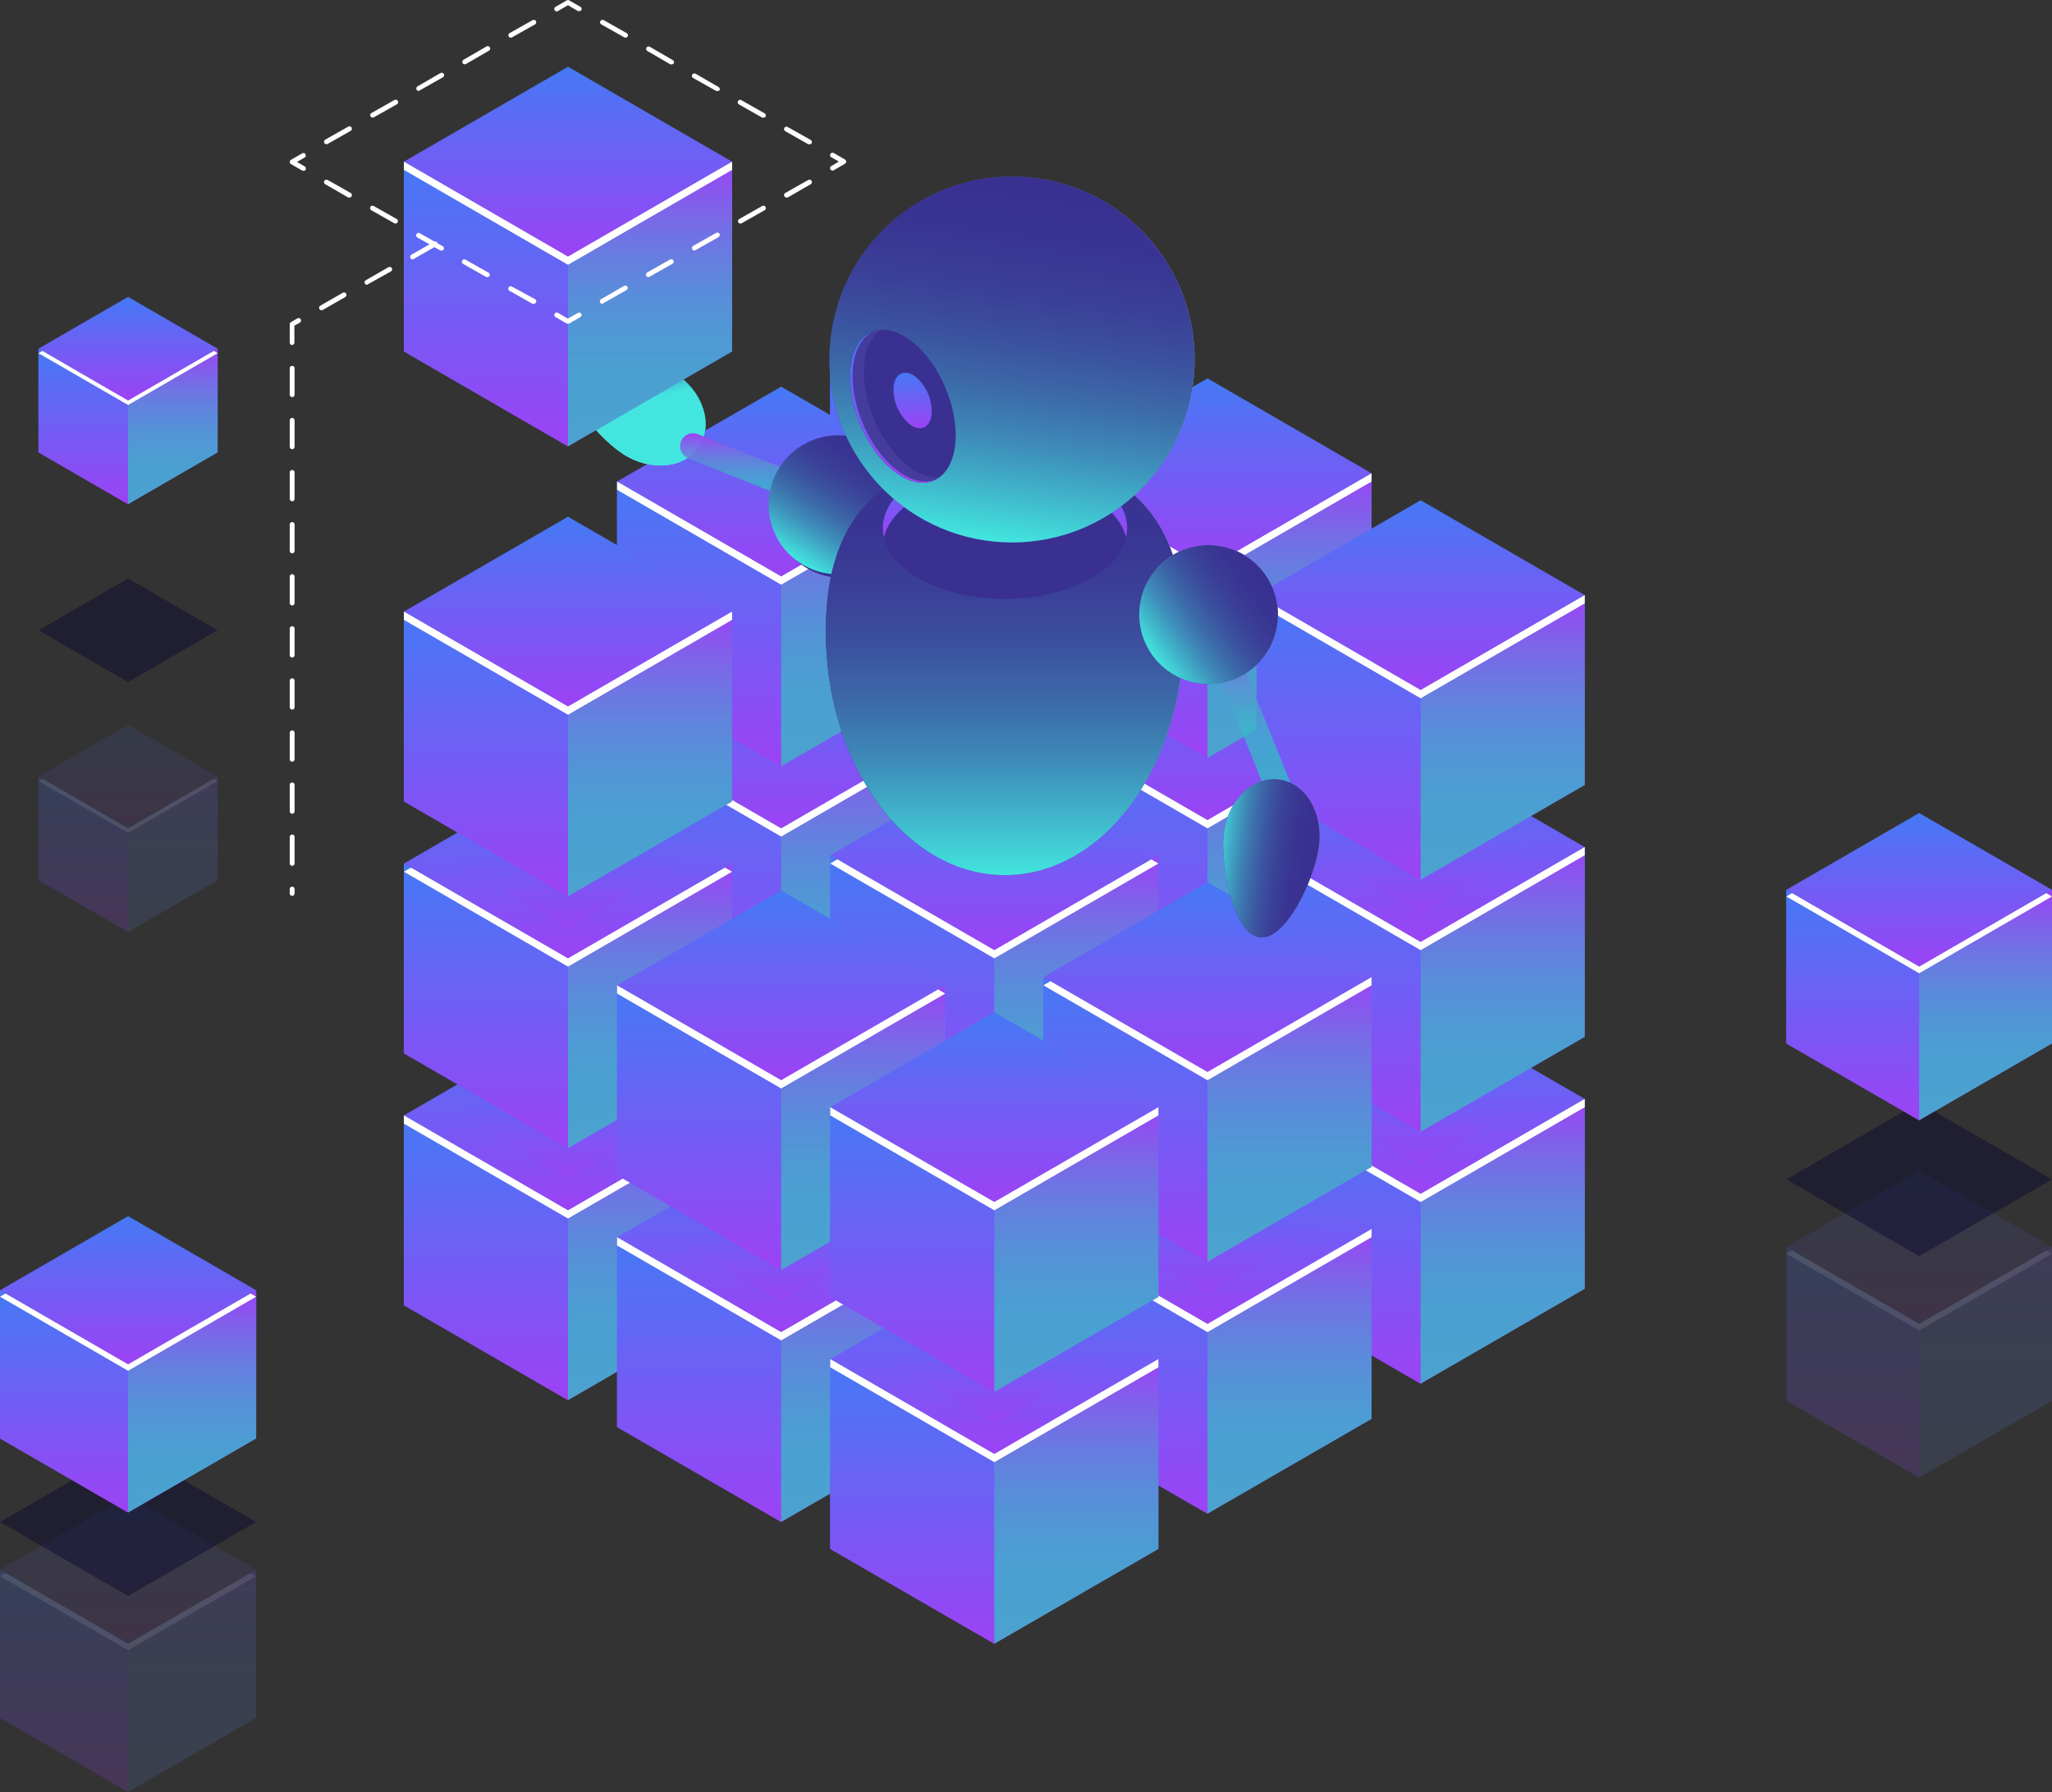 <svg width="592" height="517" viewBox="0 0 592 517" fill="none" xmlns="http://www.w3.org/2000/svg">
<rect x="0" y="0" width="592" height="517" fill="#333333" stroke="none"/>
<path d="M286.86 274.092L239.519 246.712V301.473L286.86 328.853L334.201 301.473V246.712L286.86 274.092Z" fill="url(#paint0_linear_488_792)"/>
<path d="M286.86 328.853L239.519 301.473V246.712L286.86 274.092V328.853Z" fill="url(#paint1_linear_488_792)"/>
<path d="M334.201 301.473L286.86 328.853V274.092L334.201 246.712V301.473Z" fill="url(#paint2_linear_488_792)"/>
<path d="M286.86 274.092L239.519 246.712L286.86 219.331L334.201 246.712L286.86 274.092Z" fill="url(#paint3_linear_488_792)"/>
<path d="M286.86 274.092L241.562 247.895L239.519 249.097L286.86 276.459L334.201 249.097L332.139 247.895L286.86 274.092Z" fill="white"/>
<path d="M348.357 309.248L301.015 281.867V336.609L348.357 363.99L395.698 336.609V281.867L348.357 309.248Z" fill="url(#paint4_linear_488_792)"/>
<path d="M348.357 363.99L301.015 336.609V281.867L348.357 309.248V363.99Z" fill="url(#paint5_linear_488_792)"/>
<path d="M395.698 336.609L348.357 363.99V309.248L395.698 281.867V336.609Z" fill="url(#paint6_linear_488_792)"/>
<path d="M348.357 309.248L301.015 281.867L348.357 254.487L395.698 281.867L348.357 309.248Z" fill="url(#paint7_linear_488_792)"/>
<path d="M348.357 309.248L303.059 283.05L301.015 284.233L348.357 311.614L395.698 284.233L393.635 283.05L348.357 309.248Z" fill="white"/>
<path d="M409.853 344.384L362.512 317.004V371.765L409.853 399.145L457.195 371.765V317.004L409.853 344.384Z" fill="url(#paint8_linear_488_792)"/>
<path d="M409.853 399.145L362.512 371.765V317.004L409.853 344.384V399.145Z" fill="url(#paint9_linear_488_792)"/>
<path d="M457.195 371.765L409.853 399.145V344.384L457.195 317.004V371.765Z" fill="url(#paint10_linear_488_792)"/>
<path d="M409.853 344.384L362.512 317.004L409.853 289.623L457.195 317.004L409.853 344.384Z" fill="url(#paint11_linear_488_792)"/>
<path d="M409.853 344.384L364.556 318.187L362.512 319.389L409.853 346.75L457.195 319.389V317.004L409.853 344.384Z" fill="white"/>
<path d="M225.363 311.614L178.022 284.233V338.994L225.363 366.375L272.704 338.994V284.233L225.363 311.614Z" fill="url(#paint12_linear_488_792)"/>
<path d="M225.363 366.375L178.022 338.994V284.233L225.363 311.614V366.375Z" fill="url(#paint13_linear_488_792)"/>
<path d="M272.704 338.994L225.363 366.375V311.614L272.704 284.233V338.994Z" fill="url(#paint14_linear_488_792)"/>
<path d="M225.363 311.614L178.022 284.233L225.363 256.853L272.704 284.233L225.363 311.614Z" fill="url(#paint15_linear_488_792)"/>
<path d="M225.363 311.614L180.066 285.416L178.022 286.6L225.363 313.98L272.704 286.618L270.642 285.416L225.363 311.614Z" fill="white"/>
<path d="M286.86 346.75L239.519 319.389V374.131L286.86 401.511L334.201 374.131V319.389L286.86 346.75Z" fill="url(#paint16_linear_488_792)"/>
<path d="M286.86 401.511L239.519 374.131V319.389L286.86 346.75V401.511Z" fill="url(#paint17_linear_488_792)"/>
<path d="M334.201 374.131L286.86 401.511V346.75L334.201 319.389V374.131Z" fill="url(#paint18_linear_488_792)"/>
<path d="M286.86 346.75L239.519 319.389L286.86 292.008L334.201 319.389L286.86 346.75Z" fill="url(#paint19_linear_488_792)"/>
<path d="M286.86 346.75L241.562 320.572L239.519 321.755L286.86 349.135L334.201 321.755L332.139 320.572L286.86 346.75Z" fill="white"/>
<path d="M348.357 381.906L301.015 354.525V409.286L348.357 436.648L395.698 409.286V354.525L348.357 381.906Z" fill="url(#paint20_linear_488_792)"/>
<path d="M348.357 436.648L301.015 409.286V354.525L348.357 381.906V436.648Z" fill="url(#paint21_linear_488_792)"/>
<path d="M395.698 409.286L348.357 436.648V381.906L395.698 354.525V409.286Z" fill="url(#paint22_linear_488_792)"/>
<path d="M348.357 381.906L301.015 354.525L348.357 327.145L395.698 354.525L348.357 381.906Z" fill="url(#paint23_linear_488_792)"/>
<path d="M348.357 381.906L303.059 355.708L301.015 356.891L348.357 384.272L395.698 356.891V354.525L348.357 381.906Z" fill="white"/>
<path d="M163.866 349.135L116.525 321.755V376.516L163.866 403.896L211.208 376.516V321.755L163.866 349.135Z" fill="url(#paint24_linear_488_792)"/>
<path d="M163.866 403.896L116.525 376.516V321.755L163.866 349.135V403.896Z" fill="url(#paint25_linear_488_792)"/>
<path d="M211.208 376.516L163.866 403.896V349.135L211.208 321.755V376.516Z" fill="url(#paint26_linear_488_792)"/>
<path d="M163.866 349.135L116.525 321.755L163.866 294.374L211.208 321.755L163.866 349.135Z" fill="url(#paint27_linear_488_792)"/>
<path d="M163.866 349.135L116.525 321.755V324.14L163.866 351.502L211.208 324.14L209.145 322.938L163.866 349.135Z" fill="white"/>
<path d="M225.363 384.272L178.022 356.891V411.652L225.363 439.033L272.704 411.652V356.891L225.363 384.272Z" fill="url(#paint28_linear_488_792)"/>
<path d="M225.363 439.033L178.022 411.652V356.891L225.363 384.272V439.033Z" fill="url(#paint29_linear_488_792)"/>
<path d="M272.704 411.652L225.363 439.033V384.272L272.704 356.891V411.652Z" fill="url(#paint30_linear_488_792)"/>
<path d="M225.363 384.272L178.022 356.891L225.363 329.53L272.704 356.891L225.363 384.272Z" fill="url(#paint31_linear_488_792)"/>
<path d="M225.363 384.272L178.022 356.891V359.276L225.363 386.657L272.704 359.276L270.642 358.093L225.363 384.272Z" fill="white"/>
<path d="M286.86 419.427L239.519 392.047V446.808L286.86 474.169L334.201 446.808V392.047L286.86 419.427Z" fill="url(#paint32_linear_488_792)"/>
<path d="M286.86 474.169L239.519 446.808V392.047L286.86 419.427V474.169Z" fill="url(#paint33_linear_488_792)"/>
<path d="M334.201 446.808L286.86 474.169V419.427L334.201 392.047V446.808Z" fill="url(#paint34_linear_488_792)"/>
<path d="M286.86 419.427L239.519 392.047L286.86 364.666L334.201 392.047L286.86 419.427Z" fill="url(#paint35_linear_488_792)"/>
<path d="M286.86 419.427L239.519 392.047V394.413L286.86 421.793L334.201 394.413V392.047L286.86 419.427Z" fill="white"/>
<path d="M286.86 201.434L239.519 174.054V228.796L286.86 256.177L334.201 228.796V174.054L286.86 201.434Z" fill="url(#paint36_linear_488_792)"/>
<path d="M286.86 256.177L239.519 228.796V174.054L286.86 201.434V256.177Z" fill="url(#paint37_linear_488_792)"/>
<path d="M334.201 228.796L286.86 256.177V201.434L334.201 174.054V228.796Z" fill="url(#paint38_linear_488_792)"/>
<path d="M286.86 201.434L239.519 174.054L286.86 146.673L334.201 174.054L286.86 201.434Z" fill="url(#paint39_linear_488_792)"/>
<path d="M286.86 201.434L241.562 175.237L239.519 176.42L286.86 203.801L334.201 176.42L332.139 175.237L286.86 201.434Z" fill="white"/>
<path opacity="0.7" d="M286.86 410.507L254.555 391.821L286.86 373.154L319.146 391.821L286.86 410.507Z" fill="url(#paint40_linear_488_792)"/>
<path opacity="0.7" d="M225.363 375.37L193.059 356.685L225.363 337.999L257.649 356.685L225.363 375.37Z" fill="url(#paint41_linear_488_792)"/>
<path opacity="0.7" d="M348.357 372.985L316.052 354.319L348.357 335.633L380.642 354.319L348.357 372.985Z" fill="url(#paint42_linear_488_792)"/>
<path opacity="0.7" d="M409.966 335.896L377.68 317.229L409.966 298.543L442.252 317.229L409.966 335.896Z" fill="url(#paint43_linear_488_792)"/>
<path opacity="0.7" d="M163.866 340.215L131.562 321.548L163.866 302.863L196.152 321.548L163.866 340.215Z" fill="url(#paint44_linear_488_792)"/>
<path d="M348.357 236.571L301.015 209.19V263.952L348.357 291.332L395.698 263.952V209.19L348.357 236.571Z" fill="url(#paint45_linear_488_792)"/>
<path d="M348.357 291.332L301.015 263.952V209.19L348.357 236.571V291.332Z" fill="url(#paint46_linear_488_792)"/>
<path d="M395.698 263.952L348.357 291.332V236.571L395.698 209.19V263.952Z" fill="url(#paint47_linear_488_792)"/>
<path d="M348.357 236.571L301.015 209.19L348.357 181.81L395.698 209.19L348.357 236.571Z" fill="url(#paint48_linear_488_792)"/>
<path d="M348.357 236.571L303.059 210.392L301.015 211.575L348.357 238.956L395.698 211.575L393.635 210.392L348.357 236.571Z" fill="white"/>
<path d="M409.853 271.726L362.512 244.346V299.088L409.853 326.468L457.195 299.088V244.346L409.853 271.726Z" fill="url(#paint49_linear_488_792)"/>
<path d="M409.853 326.468L362.512 299.088V244.346L409.853 271.726V326.468Z" fill="url(#paint50_linear_488_792)"/>
<path d="M457.195 299.088L409.853 326.468V271.726L457.195 244.346V299.088Z" fill="url(#paint51_linear_488_792)"/>
<path d="M409.853 271.726L362.512 244.346L409.853 216.965L457.195 244.346L409.853 271.726Z" fill="url(#paint52_linear_488_792)"/>
<path d="M409.853 271.726L364.556 245.529L362.512 246.712L409.853 274.092L457.195 246.712V244.346L409.853 271.726Z" fill="white"/>
<path d="M225.363 238.956L178.022 211.575V266.318L225.363 293.698L272.704 266.318V211.575L225.363 238.956Z" fill="url(#paint53_linear_488_792)"/>
<path d="M225.363 293.698L178.022 266.318V211.575L225.363 238.956V293.698Z" fill="url(#paint54_linear_488_792)"/>
<path d="M272.704 266.318L225.363 293.698V238.956L272.704 211.575V266.318Z" fill="url(#paint55_linear_488_792)"/>
<path d="M225.363 238.956L178.022 211.575L225.363 184.195L272.704 211.575L225.363 238.956Z" fill="url(#paint56_linear_488_792)"/>
<path d="M225.363 238.956L180.066 212.759L178.022 213.942L225.363 241.322L272.704 213.942L270.642 212.759L225.363 238.956Z" fill="white"/>
<path d="M286.86 274.092L239.519 246.712V301.473L286.86 328.853L334.201 301.473V246.712L286.86 274.092Z" fill="url(#paint57_linear_488_792)"/>
<path d="M286.86 328.853L239.519 301.473V246.712L286.86 274.092V328.853Z" fill="url(#paint58_linear_488_792)"/>
<path d="M334.201 301.473L286.86 328.853V274.092L334.201 246.712V301.473Z" fill="url(#paint59_linear_488_792)"/>
<path d="M286.86 274.092L239.519 246.712L286.86 219.331L334.201 246.712L286.86 274.092Z" fill="url(#paint60_linear_488_792)"/>
<path d="M286.86 274.092L241.562 247.895L239.519 249.097L286.86 276.459L334.201 249.097L332.139 247.914L286.86 274.092Z" fill="white"/>
<path d="M348.357 309.248L301.015 281.867V336.609L348.357 363.99L395.698 336.609V281.867L348.357 309.248Z" fill="url(#paint61_linear_488_792)"/>
<path d="M348.357 363.99L301.015 336.609V281.867L348.357 309.248V363.99Z" fill="url(#paint62_linear_488_792)"/>
<path d="M395.698 336.609L348.357 363.99V309.248L395.698 281.867V336.609Z" fill="url(#paint63_linear_488_792)"/>
<path d="M348.357 309.248L301.015 281.867L348.357 254.487L395.698 281.867L348.357 309.248Z" fill="url(#paint64_linear_488_792)"/>
<path d="M348.357 309.248L303.059 283.05L301.015 284.233L348.357 311.614L395.698 284.233V281.867L348.357 309.248Z" fill="white"/>
<path d="M163.866 276.459L116.525 249.097V303.839L163.866 331.22L211.208 303.839V249.097L163.866 276.459Z" fill="url(#paint65_linear_488_792)"/>
<path d="M163.866 331.22L116.525 303.839V249.097L163.866 276.459V331.22Z" fill="url(#paint66_linear_488_792)"/>
<path d="M211.208 303.839L163.866 331.22V276.459L211.208 249.097V303.839Z" fill="url(#paint67_linear_488_792)"/>
<path d="M163.866 276.459L116.525 249.097L163.866 221.716L211.208 249.097L163.866 276.459Z" fill="url(#paint68_linear_488_792)"/>
<path d="M163.866 276.459L118.569 250.28L116.525 251.463L163.866 278.844L211.208 251.463L209.145 250.28L163.866 276.459Z" fill="white"/>
<path d="M225.363 311.614L178.022 284.233V338.994L225.363 366.375L272.704 338.994V284.233L225.363 311.614Z" fill="url(#paint69_linear_488_792)"/>
<path d="M225.363 366.375L178.022 338.994V284.233L225.363 311.614V366.375Z" fill="url(#paint70_linear_488_792)"/>
<path d="M272.704 338.994L225.363 366.375V311.614L272.704 284.233V338.994Z" fill="url(#paint71_linear_488_792)"/>
<path d="M225.363 311.614L178.022 284.233L225.363 256.853L272.704 284.233L225.363 311.614Z" fill="url(#paint72_linear_488_792)"/>
<path d="M225.363 311.614L178.022 284.233V286.618L225.363 313.98L272.704 286.618L270.642 285.416L225.363 311.614Z" fill="white"/>
<path d="M286.86 346.75L239.519 319.389V374.131L286.86 401.511L334.201 374.131V319.389L286.86 346.75Z" fill="url(#paint73_linear_488_792)"/>
<path d="M286.86 401.511L239.519 374.131V319.389L286.86 346.75V401.511Z" fill="url(#paint74_linear_488_792)"/>
<path d="M334.201 374.131L286.86 401.511V346.75L334.201 319.389V374.131Z" fill="url(#paint75_linear_488_792)"/>
<path d="M286.86 346.75L239.519 319.389L286.86 292.008L334.201 319.389L286.86 346.75Z" fill="url(#paint76_linear_488_792)"/>
<path d="M286.86 346.75L239.519 319.389V321.755L286.86 349.135L334.201 321.755V319.389L286.86 346.75Z" fill="white"/>
<path opacity="0.7" d="M409.966 263.557L377.68 244.871L409.966 226.205L442.252 244.871L409.966 263.557Z" fill="url(#paint77_linear_488_792)"/>
<path opacity="0.7" d="M163.866 267.876L131.562 249.191L163.866 230.524L196.152 249.191L163.866 267.876Z" fill="url(#paint78_linear_488_792)"/>
<path d="M286.86 128.758L239.519 101.377V156.138L286.86 183.519L334.201 156.138V101.377L286.86 128.758Z" fill="url(#paint79_linear_488_792)"/>
<path d="M286.86 183.519L239.519 156.138V101.377L286.86 128.758V183.519Z" fill="url(#paint80_linear_488_792)"/>
<path d="M334.201 156.138L286.86 183.519V128.758L334.201 101.377V156.138Z" fill="url(#paint81_linear_488_792)"/>
<path d="M286.86 128.758L239.519 101.377L286.86 74.016L334.201 101.377L286.86 128.758Z" fill="url(#paint82_linear_488_792)"/>
<path d="M286.86 128.758L239.519 101.377V103.762L286.86 131.143L334.201 103.762V101.377L286.86 128.758Z" fill="white"/>
<path d="M348.357 163.913L301.015 136.532V191.294L348.357 218.655L395.698 191.294V136.532L348.357 163.913Z" fill="url(#paint83_linear_488_792)"/>
<path d="M348.357 218.655L301.015 191.294V136.532L348.357 163.913V218.655Z" fill="url(#paint84_linear_488_792)"/>
<path d="M395.698 191.294L348.357 218.655V163.913L395.698 136.532V191.294Z" fill="url(#paint85_linear_488_792)"/>
<path d="M348.357 163.913L301.015 136.532L348.357 109.152L395.698 136.532L348.357 163.913Z" fill="url(#paint86_linear_488_792)"/>
<path d="M348.357 163.913L301.015 136.532V138.899L348.357 166.279L395.698 138.899V136.532L348.357 163.913Z" fill="white"/>
<path d="M409.853 199.049L362.512 171.669V226.43L409.853 253.811L457.195 226.43V171.669L409.853 199.049Z" fill="url(#paint87_linear_488_792)"/>
<path d="M409.853 253.811L362.512 226.43V171.669L409.853 199.049V253.811Z" fill="url(#paint88_linear_488_792)"/>
<path d="M457.195 226.43L409.853 253.811V199.049L457.195 171.669V226.43Z" fill="url(#paint89_linear_488_792)"/>
<path d="M409.853 199.049L362.512 171.669L409.853 144.307L457.195 171.669L409.853 199.049Z" fill="url(#paint90_linear_488_792)"/>
<path d="M409.853 199.049L362.512 171.669V174.054L409.853 201.434L457.195 174.054V171.669L409.853 199.049Z" fill="white"/>
<path d="M225.363 166.279L178.022 138.899V193.66L225.363 221.04L272.704 193.66V138.899L225.363 166.279Z" fill="url(#paint91_linear_488_792)"/>
<path d="M225.363 221.04L178.022 193.66V138.899L225.363 166.279V221.04Z" fill="url(#paint92_linear_488_792)"/>
<path d="M272.704 193.66L225.363 221.04V166.279L272.704 138.899V193.66Z" fill="url(#paint93_linear_488_792)"/>
<path d="M225.363 166.279L178.022 138.899L225.363 111.537L272.704 138.899L225.363 166.279Z" fill="url(#paint94_linear_488_792)"/>
<path d="M225.363 166.279L178.022 138.899V141.284L225.363 168.664L272.704 141.284V138.899L225.363 166.279Z" fill="white"/>
<path d="M163.866 203.801L116.525 176.42V231.181L163.866 258.562L211.208 231.181V176.42L163.866 203.801Z" fill="url(#paint95_linear_488_792)"/>
<path d="M163.866 258.562L116.525 231.181V176.42L163.866 203.801V258.562Z" fill="url(#paint96_linear_488_792)"/>
<path d="M211.208 231.181L163.866 258.562V203.801L211.208 176.42V231.181Z" fill="url(#paint97_linear_488_792)"/>
<path d="M163.866 203.801L116.525 176.42L163.866 149.058L211.208 176.42L163.866 203.801Z" fill="url(#paint98_linear_488_792)"/>
<path d="M163.866 203.801L116.525 176.42V178.805L163.866 206.186L211.208 178.805V176.42L163.866 203.801Z" fill="white"/>
<path opacity="0.1" d="M553.677 381.906L515.354 359.746V404.065L553.677 426.225L592 404.065V359.746L553.677 381.906Z" fill="url(#paint99_linear_488_792)"/>
<path opacity="0.1" d="M553.677 426.225L515.354 404.065V359.746L553.677 381.906V426.225Z" fill="url(#paint100_linear_488_792)"/>
<path opacity="0.1" d="M592 404.065L553.677 426.225V381.906L592 359.746V404.065Z" fill="url(#paint101_linear_488_792)"/>
<path opacity="0.1" d="M553.677 381.906L515.354 359.746L553.677 337.586L592 359.746L553.677 381.906Z" fill="url(#paint102_linear_488_792)"/>
<g opacity="0.1">
<path d="M553.677 381.906L517.004 360.704L515.354 361.661L553.677 383.821L592 361.661L590.331 360.704L553.677 381.906Z" fill="white"/>
</g>
<path opacity="0.4" d="M553.677 362.375L515.354 340.215L553.677 318.055L592 340.215L553.677 362.375Z" fill="#03002D"/>
<path d="M553.677 278.844L515.354 256.684V301.003L553.677 323.163L592 301.003V256.684L553.677 278.844Z" fill="url(#paint103_linear_488_792)"/>
<path d="M553.677 323.163L515.354 301.003V256.684L553.677 278.844V323.163Z" fill="url(#paint104_linear_488_792)"/>
<path d="M592 301.003L553.677 323.163V278.844L592 256.684V301.003Z" fill="url(#paint105_linear_488_792)"/>
<path d="M553.677 278.844L515.354 256.684L553.677 234.524L592 256.684L553.677 278.844Z" fill="url(#paint106_linear_488_792)"/>
<path d="M553.677 278.844L517.004 257.642L515.354 258.599L553.677 280.759L592 258.599L590.331 257.642L553.677 278.844Z" fill="white"/>
<path opacity="0.4" d="M36.954 196.758L11.099 181.81L36.954 166.861L62.791 181.81L36.954 196.758Z" fill="#03002D"/>
<path d="M36.954 115.537L11.099 100.589V130.485L36.954 145.434L62.791 130.485V100.589L36.954 115.537Z" fill="url(#paint107_linear_488_792)"/>
<path d="M36.954 145.434L11.099 130.485V100.589L36.954 115.537V145.434Z" fill="url(#paint108_linear_488_792)"/>
<path d="M62.79 130.485L36.954 145.434V115.537L62.79 100.589V130.485Z" fill="url(#paint109_linear_488_792)"/>
<path d="M36.954 115.537L11.099 100.589L36.954 85.64L62.791 100.589L36.954 115.537Z" fill="url(#paint110_linear_488_792)"/>
<path d="M36.954 115.537L12.224 101.227L11.099 101.884L36.954 116.833L62.791 101.884L61.684 101.227L36.954 115.537Z" fill="white"/>
<path opacity="0.1" d="M36.954 238.956L11.099 224.007V253.904L36.954 268.853L62.791 253.904V224.007L36.954 238.956Z" fill="url(#paint111_linear_488_792)"/>
<path opacity="0.1" d="M36.954 268.853L11.099 253.904V224.007L36.954 238.956V268.853Z" fill="url(#paint112_linear_488_792)"/>
<path opacity="0.1" d="M62.79 253.904L36.954 268.853V238.956L62.79 224.007V253.904Z" fill="url(#paint113_linear_488_792)"/>
<path opacity="0.1" d="M36.954 238.956L11.099 224.007L36.954 209.059L62.791 224.007L36.954 238.956Z" fill="url(#paint114_linear_488_792)"/>
<g opacity="0.1">
<path d="M36.954 238.956L12.224 224.646L11.099 225.303L36.954 240.252L62.791 225.303L61.684 224.646L36.954 238.956Z" fill="white"/>
</g>
<path opacity="0.1" d="M36.954 474.169L0 452.817V495.54L36.954 516.912L73.909 495.54V452.817L36.954 474.169Z" fill="url(#paint115_linear_488_792)"/>
<path opacity="0.1" d="M36.954 516.912L0 495.54V452.817L36.954 474.169V516.912Z" fill="url(#paint116_linear_488_792)"/>
<path opacity="0.1" d="M73.909 495.54L36.954 516.912V474.169L73.909 452.817V495.54Z" fill="url(#paint117_linear_488_792)"/>
<path opacity="0.1" d="M36.954 474.169L0 452.817L36.954 431.446L73.89 452.817L36.954 474.169Z" fill="url(#paint118_linear_488_792)"/>
<g opacity="0.1">
<path d="M36.954 474.169L1.594 453.737L0 454.657L36.954 476.029L73.89 454.657L72.296 453.737L36.954 474.169Z" fill="white"/>
</g>
<path opacity="0.4" d="M36.954 460.404L0 439.033L36.954 417.662L73.89 439.033L36.954 460.404Z" fill="#03002D"/>
<path d="M36.954 393.568L0 372.197V414.939L36.954 436.31L73.909 414.939V372.197L36.954 393.568Z" fill="url(#paint119_linear_488_792)"/>
<path d="M36.954 436.31L0 414.939V372.197L36.954 393.568V436.31Z" fill="url(#paint120_linear_488_792)"/>
<path d="M73.909 414.939L36.954 436.31V393.568L73.909 372.197V414.939Z" fill="url(#paint121_linear_488_792)"/>
<path d="M36.954 393.568L0 372.197L36.954 350.826L73.89 372.197L36.954 393.568Z" fill="url(#paint122_linear_488_792)"/>
<path d="M36.954 393.568L1.594 373.136L0 374.056L36.954 395.427L73.89 374.056L72.296 373.136L36.954 393.568Z" fill="white"/>
<path d="M179.597 130.88C171.591 125.622 159.217 110.053 163.435 103.631C167.654 97.208 186.815 102.41 194.821 107.668C202.827 112.927 205.902 122.41 201.702 128.814C197.502 135.218 187.603 136.138 179.597 130.88Z" fill="url(#paint123_radial_488_792)"/>
<path style="mix-blend-mode:lighten" d="M179.597 130.88C171.591 125.622 159.217 110.053 163.435 103.631C167.654 97.208 186.815 102.41 194.821 107.668C202.827 112.927 205.902 122.41 201.702 128.814C197.502 135.218 187.603 136.138 179.597 130.88Z" fill="url(#paint124_linear_488_792)"/>
<path d="M232.956 145.622C232.481 145.626 232.01 145.536 231.569 145.359L198.552 132.213C197.634 131.843 196.899 131.123 196.508 130.212C196.117 129.301 196.102 128.271 196.466 127.349C196.83 126.427 197.543 125.686 198.45 125.288C199.358 124.891 200.385 124.869 201.308 125.227L234.344 138.373C235.156 138.694 235.831 139.29 236.252 140.057C236.673 140.824 236.813 141.714 236.648 142.573C236.484 143.432 236.025 144.207 235.351 144.764C234.677 145.321 233.83 145.624 232.956 145.622Z" fill="url(#paint125_linear_488_792)"/>
<path d="M369.299 232.139C368.554 232.138 367.825 231.913 367.208 231.495C366.59 231.077 366.11 230.484 365.831 229.792L345.207 178.749C344.986 178.286 344.862 177.784 344.842 177.271C344.822 176.759 344.908 176.248 345.093 175.77C345.277 175.292 345.558 174.857 345.917 174.492C346.276 174.127 346.706 173.839 347.18 173.646C347.655 173.454 348.163 173.361 348.675 173.372C349.186 173.384 349.69 173.501 350.155 173.715C350.62 173.929 351.037 174.236 351.379 174.617C351.721 174.999 351.981 175.446 352.144 175.932L372.768 226.975C372.998 227.544 373.085 228.162 373.021 228.773C372.958 229.384 372.745 229.97 372.403 230.48C372.061 230.989 371.599 231.407 371.057 231.697C370.516 231.986 369.913 232.138 369.299 232.139Z" fill="url(#paint126_linear_488_792)"/>
<path d="M254.243 163.294C263.413 157.097 265.832 144.627 259.645 135.442C253.457 126.257 241.008 123.834 231.837 130.032C222.667 136.229 220.249 148.699 226.436 157.884C232.623 167.069 245.073 169.492 254.243 163.294Z" fill="url(#paint127_radial_488_792)"/>
<g style="mix-blend-mode:lighten">
<path d="M252.53 128.701C255.872 130.831 258.508 133.906 260.105 137.537C261.702 141.168 262.187 145.191 261.501 149.099C260.814 153.006 258.986 156.622 256.248 159.488C253.509 162.355 249.984 164.344 246.117 165.203C242.25 166.062 238.215 165.753 234.524 164.316C230.832 162.878 227.649 160.376 225.377 157.126C223.105 153.876 221.847 150.024 221.761 146.057C221.675 142.091 222.765 138.188 224.894 134.842C227.751 130.363 232.264 127.201 237.445 126.049C242.626 124.898 248.051 125.852 252.53 128.701Z" fill="url(#paint128_linear_488_792)"/>
</g>
<path d="M341.551 181.998C341.551 220.909 318.433 252.44 289.897 252.44C261.361 252.44 238.244 220.909 238.244 181.998C238.244 143.087 261.361 131.443 289.897 131.443C318.433 131.443 341.551 143.105 341.551 181.998Z" fill="url(#paint129_radial_488_792)"/>
<g style="mix-blend-mode:lighten">
<path d="M341.551 181.998C341.551 220.909 318.433 252.44 289.897 252.44C261.361 252.44 238.244 220.909 238.244 181.998C238.244 143.087 261.361 131.443 289.897 131.443C318.433 131.443 341.551 143.105 341.551 181.998Z" fill="url(#paint130_linear_488_792)"/>
</g>
<path d="M314.833 166.768C301.053 174.73 278.742 174.73 264.961 166.768C251.18 158.805 251.199 145.903 264.961 137.941C278.723 129.978 301.053 129.978 314.833 137.941C328.614 145.903 328.595 158.824 314.833 166.768Z" fill="#393091"/>
<path d="M264.998 143.368C278.779 135.406 301.09 135.406 314.871 143.368C320.496 146.655 323.889 150.88 324.864 155.068C326.27 149.002 322.989 142.617 314.871 137.941C301.09 129.978 278.779 129.978 264.998 137.941C256.918 142.617 253.599 149.002 255.005 155.068C255.943 150.88 259.374 146.655 264.998 143.368Z" fill="url(#paint131_linear_488_792)"/>
<path d="M274.523 77.02C274.244 82.191 272.75 87.223 270.164 91.707C267.577 96.19 263.97 99.999 259.636 102.823C251.424 107.574 244.768 103.725 244.768 94.222C244.768 84.72 251.424 73.17 259.636 68.438C267.848 63.706 274.523 67.537 274.523 77.02Z" fill="#BCBEFF"/>
<path d="M291.96 156.476C321.057 156.476 344.644 132.85 344.644 103.706C344.644 74.562 321.057 50.935 291.96 50.935C262.863 50.935 239.275 74.562 239.275 103.706C239.275 132.85 262.863 156.476 291.96 156.476Z" fill="url(#paint132_radial_488_792)"/>
<g style="mix-blend-mode:lighten">
<path d="M291.96 156.476C321.057 156.476 344.644 132.85 344.644 103.706C344.644 74.562 321.057 50.935 291.96 50.935C262.863 50.935 239.275 74.562 239.275 103.706C239.275 132.85 262.863 156.476 291.96 156.476Z" fill="url(#paint133_linear_488_792)"/>
</g>
<path d="M275.517 128.683C274.167 139.068 266.348 142.335 258.043 135.969C249.737 129.603 244.112 116.044 245.443 105.678C246.774 95.311 254.612 92.025 262.917 98.391C271.223 104.758 276.848 118.316 275.517 128.683Z" fill="#393091"/>
<path d="M268.748 119.706C268.261 123.462 265.411 124.664 262.392 122.354C260.818 121.01 259.583 119.313 258.788 117.401C257.993 115.488 257.661 113.415 257.818 111.349C258.305 107.593 261.155 106.391 264.174 108.701C265.748 110.045 266.983 111.742 267.778 113.654C268.573 115.567 268.905 117.64 268.748 119.706Z" fill="url(#paint134_linear_488_792)"/>
<path d="M262.036 134.467C253.73 128.1 248.087 114.542 249.437 104.157C249.542 102.437 249.991 100.756 250.757 99.214C251.524 97.672 252.592 96.3 253.899 95.18C249.568 95.593 246.287 99.274 245.443 105.678C244.112 116.044 249.737 129.622 258.043 135.969C262.955 139.725 267.698 140.119 271.036 137.659C267.742 137.764 264.529 136.625 262.036 134.467Z" fill="#453C9E"/>
<path d="M258.755 135.631C250.449 129.284 244.825 115.706 246.156 105.34C246.793 100.532 248.799 97.246 251.612 95.743C248.424 97.058 246.118 100.476 245.443 105.678C244.112 116.044 249.737 129.622 258.043 135.969C262.505 139.387 266.817 140.025 270.061 138.279C266.873 139.612 262.899 138.805 258.755 135.631Z" fill="url(#paint135_linear_488_792)"/>
<path d="M357.155 195.433C367.163 190.744 371.48 178.817 366.799 168.793C362.117 158.769 350.209 154.444 340.202 159.133C330.194 163.822 325.876 175.75 330.558 185.774C335.239 195.798 347.147 200.122 357.155 195.433Z" fill="url(#paint136_radial_488_792)"/>
<g style="mix-blend-mode:lighten">
<path d="M357.155 195.433C367.163 190.744 371.48 178.817 366.799 168.793C362.117 158.769 350.209 154.444 340.202 159.133C330.194 163.822 325.876 175.75 330.558 185.774C335.239 195.798 347.147 200.122 357.155 195.433Z" fill="url(#paint137_linear_488_792)"/>
</g>
<path d="M380.586 243.745C379.461 253.266 371.062 271.313 363.45 270.393C355.837 269.473 351.938 249.98 353.063 240.458C354.188 230.937 361.275 223.951 368.887 224.853C376.499 225.754 381.73 234.224 380.586 243.745Z" fill="url(#paint138_radial_488_792)"/>
<path style="mix-blend-mode:lighten" d="M380.586 243.745C379.461 253.266 371.062 271.313 363.45 270.393C355.837 269.473 351.938 249.98 353.063 240.458C354.188 230.937 361.275 223.951 368.887 224.853C376.499 225.754 381.73 234.224 380.586 243.745Z" fill="url(#paint139_linear_488_792)"/>
<path d="M163.866 74.016L116.525 46.635V101.377L163.866 128.758L211.208 101.377V46.635L163.866 74.016Z" fill="url(#paint140_linear_488_792)"/>
<path d="M163.866 128.758L116.525 101.377V46.635L163.866 74.016V128.758Z" fill="url(#paint141_linear_488_792)"/>
<path d="M211.208 101.377L163.866 128.758V74.016L211.208 46.635V101.377Z" fill="url(#paint142_linear_488_792)"/>
<path d="M163.866 74.016L116.525 46.635L163.866 19.254L211.208 46.635L163.866 74.016Z" fill="url(#paint143_linear_488_792)"/>
<path d="M163.866 74.016L116.525 46.635V49.001L163.866 76.382L211.208 49.001V46.635L163.866 74.016Z" fill="white"/>
<path d="M163.848 93.34C163.737 93.367 163.621 93.367 163.51 93.34L160.267 91.462C160.186 91.417 160.115 91.356 160.058 91.283C160.001 91.211 159.959 91.127 159.934 91.038C159.91 90.949 159.903 90.856 159.915 90.764C159.927 90.672 159.957 90.584 160.004 90.504C160.049 90.423 160.109 90.352 160.182 90.295C160.255 90.238 160.338 90.195 160.427 90.171C160.516 90.147 160.609 90.14 160.701 90.152C160.792 90.164 160.88 90.194 160.96 90.241L163.848 91.912L166.754 90.241C166.833 90.194 166.922 90.164 167.013 90.152C167.105 90.14 167.198 90.147 167.287 90.171C167.376 90.195 167.459 90.238 167.532 90.295C167.605 90.352 167.665 90.423 167.71 90.504C167.756 90.584 167.787 90.672 167.799 90.764C167.811 90.856 167.804 90.949 167.78 91.038C167.755 91.127 167.713 91.211 167.656 91.283C167.599 91.356 167.528 91.417 167.447 91.462L164.204 93.34C164.087 93.368 163.965 93.368 163.848 93.34Z" fill="white"/>
<path d="M153.967 87.631C153.85 87.659 153.728 87.659 153.611 87.631L146.973 83.875C146.893 83.83 146.822 83.769 146.765 83.697C146.708 83.624 146.666 83.54 146.641 83.451C146.617 83.362 146.61 83.269 146.622 83.177C146.634 83.085 146.664 82.997 146.711 82.917C146.805 82.757 146.957 82.641 147.136 82.592C147.314 82.543 147.505 82.565 147.667 82.654L154.379 86.316C154.46 86.361 154.532 86.421 154.588 86.495C154.645 86.568 154.686 86.652 154.709 86.742C154.732 86.832 154.736 86.925 154.721 87.017C154.706 87.108 154.673 87.196 154.623 87.274C154.559 87.39 154.463 87.485 154.347 87.548C154.231 87.611 154.099 87.64 153.967 87.631ZM140.674 79.931C140.557 79.965 140.434 79.965 140.318 79.931L133.68 76.175C133.586 76.136 133.502 76.077 133.432 76.003C133.363 75.928 133.31 75.84 133.278 75.743C133.245 75.647 133.234 75.544 133.244 75.443C133.255 75.342 133.286 75.244 133.338 75.156C133.389 75.068 133.459 74.992 133.542 74.933C133.625 74.874 133.72 74.834 133.82 74.815C133.92 74.796 134.023 74.798 134.121 74.822C134.22 74.847 134.313 74.891 134.393 74.954L141.03 78.71C141.146 78.806 141.229 78.934 141.269 79.079C141.309 79.223 141.305 79.376 141.255 79.518C141.203 79.632 141.122 79.73 141.02 79.802C140.918 79.875 140.798 79.919 140.674 79.931ZM127.399 72.25C127.283 72.286 127.159 72.286 127.043 72.25L120.387 68.494C120.23 68.394 120.117 68.236 120.071 68.055C120.026 67.873 120.052 67.681 120.144 67.518C120.19 67.438 120.252 67.369 120.325 67.314C120.398 67.259 120.482 67.218 120.571 67.196C120.66 67.173 120.752 67.168 120.843 67.182C120.934 67.195 121.021 67.226 121.1 67.274L127.737 71.029C127.898 71.127 128.015 71.283 128.063 71.465C128.112 71.647 128.089 71.841 127.999 72.006C127.928 72.094 127.835 72.162 127.731 72.205C127.626 72.248 127.512 72.263 127.399 72.25ZM114.106 64.494C113.982 64.492 113.86 64.46 113.75 64.4L107.113 60.645C106.952 60.547 106.835 60.391 106.787 60.209C106.738 60.027 106.761 59.833 106.851 59.668C106.948 59.511 107.101 59.399 107.28 59.353C107.458 59.308 107.647 59.333 107.807 59.424L114.463 63.18C114.542 63.226 114.611 63.288 114.666 63.361C114.721 63.435 114.762 63.519 114.784 63.608C114.807 63.697 114.812 63.789 114.798 63.88C114.785 63.971 114.754 64.059 114.706 64.137C114.647 64.245 114.56 64.334 114.454 64.397C114.349 64.46 114.229 64.493 114.106 64.494ZM100.813 56.983C100.703 57.01 100.587 57.01 100.476 56.983L93.82 53.133C93.739 53.088 93.668 53.027 93.611 52.954C93.554 52.882 93.512 52.798 93.488 52.709C93.463 52.62 93.457 52.527 93.469 52.435C93.481 52.343 93.511 52.255 93.558 52.175C93.655 52.014 93.811 51.897 93.992 51.848C94.174 51.799 94.367 51.822 94.532 51.912L101.17 55.668C101.25 55.713 101.321 55.773 101.378 55.846C101.435 55.919 101.477 56.002 101.502 56.092C101.526 56.181 101.533 56.274 101.521 56.366C101.509 56.457 101.479 56.546 101.432 56.626C101.368 56.733 101.277 56.822 101.169 56.885C101.061 56.947 100.938 56.981 100.813 56.983Z" fill="white"/>
<path d="M87.539 49.208C87.422 49.236 87.3 49.236 87.183 49.208L83.939 47.33C83.829 47.269 83.738 47.178 83.675 47.069C83.613 46.96 83.581 46.836 83.583 46.71C83.582 46.587 83.615 46.466 83.678 46.36C83.74 46.254 83.831 46.167 83.939 46.109L87.183 44.231C87.263 44.184 87.351 44.154 87.442 44.142C87.534 44.13 87.627 44.137 87.716 44.161C87.805 44.186 87.888 44.228 87.961 44.285C88.034 44.342 88.094 44.413 88.139 44.494C88.186 44.574 88.216 44.662 88.228 44.754C88.24 44.846 88.233 44.939 88.209 45.028C88.184 45.117 88.142 45.201 88.085 45.274C88.028 45.346 87.957 45.407 87.877 45.452L85.683 46.71L87.877 47.987C88.018 48.059 88.13 48.176 88.196 48.32C88.261 48.465 88.275 48.627 88.236 48.78C88.196 48.934 88.106 49.069 87.979 49.164C87.852 49.259 87.697 49.307 87.539 49.302V49.208Z" fill="white"/>
<path d="M94.176 41.602C94.051 41.6 93.929 41.567 93.82 41.504C93.712 41.442 93.622 41.353 93.558 41.245C93.469 41.083 93.446 40.892 93.495 40.713C93.544 40.534 93.661 40.382 93.82 40.288L100.457 36.532C100.619 36.435 100.812 36.406 100.995 36.452C101.178 36.498 101.335 36.614 101.432 36.776C101.522 36.941 101.545 37.135 101.496 37.317C101.447 37.498 101.33 37.654 101.17 37.752L94.532 41.508C94.426 41.574 94.302 41.606 94.176 41.602ZM107.507 33.921C107.382 33.92 107.259 33.886 107.151 33.824C107.043 33.761 106.952 33.672 106.888 33.564C106.842 33.484 106.811 33.396 106.799 33.304C106.787 33.213 106.794 33.119 106.818 33.03C106.843 32.941 106.885 32.858 106.942 32.785C106.999 32.712 107.07 32.651 107.151 32.607L113.788 28.851C113.952 28.756 114.147 28.731 114.33 28.78C114.512 28.829 114.668 28.949 114.763 29.114C114.857 29.278 114.883 29.473 114.833 29.656C114.784 29.84 114.664 29.996 114.5 30.09L107.844 33.846C107.739 33.897 107.624 33.922 107.507 33.921ZM120.781 26.24C120.629 26.235 120.484 26.18 120.365 26.086C120.246 25.991 120.161 25.861 120.121 25.714C120.081 25.567 120.089 25.412 120.144 25.27C120.198 25.128 120.297 25.008 120.425 24.926L127.081 21.076C127.243 20.987 127.434 20.965 127.612 21.014C127.791 21.063 127.943 21.179 128.037 21.339C128.084 21.419 128.114 21.507 128.126 21.599C128.138 21.691 128.131 21.784 128.107 21.873C128.082 21.962 128.04 22.046 127.983 22.119C127.926 22.191 127.855 22.252 127.775 22.297L121.137 26.053C121.027 26.152 120.89 26.217 120.744 26.24H120.781ZM134.074 18.56C133.949 18.558 133.827 18.524 133.718 18.462C133.61 18.399 133.52 18.31 133.455 18.203C133.409 18.123 133.379 18.035 133.367 17.943C133.355 17.851 133.361 17.758 133.386 17.669C133.41 17.579 133.452 17.496 133.509 17.423C133.566 17.351 133.637 17.29 133.718 17.245L140.355 13.395C140.52 13.305 140.714 13.282 140.895 13.331C141.077 13.38 141.232 13.497 141.33 13.658C141.377 13.738 141.407 13.826 141.419 13.918C141.431 14.01 141.424 14.103 141.4 14.192C141.375 14.281 141.333 14.365 141.276 14.438C141.219 14.51 141.148 14.571 141.068 14.616L134.43 18.466C134.309 18.529 134.174 18.561 134.037 18.56H134.074ZM147.367 10.879C147.242 10.877 147.12 10.844 147.011 10.781C146.903 10.719 146.813 10.629 146.749 10.522C146.702 10.442 146.672 10.354 146.66 10.262C146.648 10.17 146.654 10.077 146.679 9.988C146.703 9.899 146.745 9.815 146.802 9.742C146.859 9.67 146.93 9.609 147.011 9.564L153.648 5.808C153.728 5.762 153.816 5.731 153.908 5.719C153.999 5.707 154.092 5.714 154.181 5.738C154.271 5.763 154.354 5.805 154.426 5.862C154.499 5.919 154.56 5.99 154.604 6.071C154.654 6.149 154.688 6.237 154.702 6.328C154.717 6.42 154.713 6.513 154.69 6.603C154.667 6.693 154.626 6.777 154.57 6.85C154.513 6.924 154.442 6.984 154.361 7.029L147.705 10.785C147.59 10.848 147.461 10.88 147.33 10.879H147.367Z" fill="white"/>
<path d="M167.11 3.198C166.993 3.226 166.871 3.226 166.754 3.198L163.848 1.508L160.96 3.198C160.881 3.245 160.792 3.275 160.701 3.287C160.609 3.299 160.516 3.292 160.427 3.268C160.338 3.243 160.255 3.201 160.182 3.144C160.109 3.087 160.049 3.016 160.004 2.935C159.954 2.857 159.921 2.77 159.906 2.678C159.891 2.587 159.895 2.493 159.918 2.403C159.941 2.313 159.982 2.229 160.039 2.156C160.095 2.083 160.167 2.022 160.248 1.977L163.51 0.099C163.614 0.034 163.734 0 163.857 0C163.98 0 164.1 0.034 164.204 0.099L167.447 1.977C167.528 2.022 167.599 2.083 167.656 2.155C167.713 2.228 167.755 2.312 167.78 2.401C167.804 2.49 167.811 2.583 167.799 2.675C167.787 2.767 167.756 2.855 167.71 2.935C167.638 3.024 167.546 3.094 167.442 3.14C167.337 3.185 167.224 3.205 167.11 3.198Z" fill="white"/>
<path d="M233.538 41.602C233.422 41.638 233.297 41.638 233.181 41.602L226.544 37.846C226.385 37.752 226.268 37.599 226.219 37.42C226.17 37.242 226.193 37.051 226.282 36.888C226.327 36.807 226.387 36.736 226.46 36.679C226.532 36.622 226.616 36.58 226.705 36.556C226.794 36.531 226.887 36.525 226.978 36.537C227.07 36.549 227.158 36.579 227.238 36.626L233.894 40.381C234.055 40.479 234.171 40.636 234.217 40.819C234.263 41.002 234.234 41.196 234.138 41.358C234.066 41.446 233.974 41.514 233.869 41.557C233.764 41.599 233.65 41.615 233.538 41.602ZM220.245 33.921C220.128 33.955 220.005 33.955 219.888 33.921L213.251 30.165C213.157 30.126 213.073 30.068 213.003 29.993C212.934 29.919 212.881 29.83 212.848 29.734C212.816 29.637 212.805 29.535 212.815 29.433C212.825 29.332 212.857 29.234 212.909 29.146C212.96 29.058 213.03 28.982 213.113 28.923C213.196 28.864 213.291 28.824 213.391 28.805C213.49 28.786 213.593 28.788 213.692 28.813C213.791 28.837 213.884 28.882 213.964 28.945L220.601 32.701C220.76 32.795 220.877 32.947 220.926 33.126C220.975 33.305 220.952 33.496 220.863 33.658C220.789 33.748 220.694 33.819 220.586 33.865C220.478 33.911 220.361 33.93 220.245 33.921ZM206.97 26.24C206.853 26.268 206.731 26.268 206.614 26.24L199.958 22.485C199.877 22.44 199.806 22.379 199.749 22.306C199.692 22.233 199.651 22.148 199.629 22.059C199.606 21.969 199.601 21.875 199.616 21.784C199.631 21.692 199.664 21.605 199.714 21.527C199.759 21.446 199.82 21.375 199.892 21.318C199.965 21.26 200.048 21.218 200.137 21.194C200.226 21.169 200.319 21.163 200.411 21.175C200.503 21.187 200.591 21.217 200.671 21.264L207.308 25.114C207.389 25.159 207.459 25.219 207.517 25.292C207.574 25.365 207.616 25.448 207.64 25.537C207.664 25.626 207.671 25.72 207.659 25.811C207.647 25.903 207.617 25.991 207.57 26.071C207.49 26.143 207.394 26.196 207.29 26.225C207.186 26.254 207.077 26.26 206.97 26.24ZM193.752 18.56C193.635 18.587 193.513 18.587 193.396 18.56L186.759 14.71C186.678 14.665 186.607 14.604 186.55 14.532C186.493 14.459 186.451 14.375 186.427 14.286C186.402 14.197 186.396 14.104 186.408 14.012C186.42 13.92 186.45 13.832 186.496 13.752C186.59 13.592 186.743 13.476 186.921 13.427C187.1 13.377 187.29 13.4 187.453 13.489L194.108 17.339C194.19 17.384 194.261 17.444 194.317 17.517C194.374 17.591 194.415 17.675 194.438 17.765C194.461 17.855 194.465 17.948 194.45 18.04C194.436 18.131 194.402 18.219 194.352 18.297C194.282 18.387 194.19 18.458 194.085 18.503C193.98 18.549 193.866 18.569 193.752 18.56ZM180.459 10.879C180.335 10.874 180.213 10.842 180.103 10.785L173.466 7.029C173.385 6.984 173.314 6.923 173.257 6.851C173.2 6.778 173.158 6.695 173.134 6.605C173.109 6.516 173.103 6.423 173.115 6.331C173.127 6.239 173.157 6.151 173.203 6.071C173.301 5.91 173.457 5.793 173.638 5.744C173.82 5.695 174.013 5.718 174.178 5.808L180.815 9.564C180.896 9.609 180.967 9.67 181.024 9.742C181.081 9.815 181.123 9.899 181.148 9.988C181.172 10.077 181.179 10.17 181.167 10.262C181.155 10.354 181.124 10.442 181.078 10.522C181.008 10.641 180.905 10.738 180.782 10.801C180.66 10.864 180.522 10.891 180.384 10.879H180.459Z" fill="white"/>
<path d="M240.175 49.208C240.052 49.207 239.932 49.173 239.827 49.11C239.721 49.048 239.634 48.958 239.575 48.851C239.525 48.773 239.492 48.685 239.477 48.594C239.462 48.502 239.466 48.409 239.489 48.319C239.512 48.229 239.553 48.145 239.61 48.072C239.666 47.998 239.737 47.938 239.819 47.893L242.012 46.616L239.819 45.358C239.737 45.313 239.666 45.253 239.61 45.179C239.553 45.106 239.512 45.022 239.489 44.932C239.466 44.842 239.462 44.749 239.477 44.657C239.492 44.566 239.525 44.478 239.575 44.4C239.62 44.319 239.68 44.248 239.753 44.191C239.825 44.134 239.909 44.092 239.998 44.067C240.087 44.043 240.18 44.036 240.271 44.048C240.363 44.06 240.451 44.091 240.531 44.137L243.775 46.015C243.882 46.075 243.971 46.162 244.034 46.268C244.096 46.373 244.13 46.493 244.131 46.616C244.133 46.742 244.101 46.866 244.038 46.975C243.976 47.085 243.885 47.175 243.775 47.236L240.531 49.114C240.421 49.171 240.299 49.203 240.175 49.208Z" fill="white"/>
<path d="M173.747 87.631C173.622 87.629 173.5 87.596 173.391 87.533C173.283 87.471 173.192 87.381 173.128 87.274C173.082 87.194 173.052 87.106 173.04 87.014C173.028 86.922 173.034 86.829 173.059 86.74C173.083 86.65 173.125 86.567 173.182 86.494C173.239 86.422 173.31 86.361 173.391 86.316L180.047 82.466C180.209 82.377 180.399 82.355 180.578 82.404C180.756 82.453 180.909 82.57 181.003 82.729C181.049 82.809 181.08 82.897 181.092 82.989C181.104 83.081 181.097 83.174 181.073 83.263C181.048 83.353 181.006 83.436 180.949 83.509C180.892 83.582 180.821 83.642 180.74 83.687L174.103 87.443C174.001 87.533 173.879 87.598 173.747 87.631ZM187.04 79.931C186.917 79.933 186.795 79.903 186.686 79.844C186.578 79.785 186.486 79.698 186.421 79.593C186.331 79.428 186.308 79.234 186.357 79.052C186.406 78.87 186.523 78.714 186.684 78.617L193.321 74.861C193.401 74.814 193.489 74.784 193.581 74.772C193.672 74.76 193.765 74.766 193.854 74.791C193.943 74.815 194.027 74.857 194.099 74.914C194.172 74.972 194.232 75.043 194.277 75.124C194.325 75.202 194.356 75.29 194.369 75.381C194.382 75.472 194.378 75.564 194.355 75.653C194.332 75.742 194.292 75.826 194.237 75.9C194.182 75.973 194.113 76.035 194.033 76.081L187.378 79.837C187.277 79.903 187.16 79.935 187.04 79.931ZM200.314 72.25C200.193 72.253 200.074 72.223 199.968 72.164C199.863 72.104 199.775 72.017 199.714 71.912C199.667 71.831 199.637 71.741 199.625 71.648C199.612 71.555 199.619 71.46 199.643 71.369C199.668 71.279 199.71 71.194 199.767 71.119C199.824 71.045 199.896 70.982 199.977 70.936L206.614 67.18C206.774 67.089 206.963 67.064 207.141 67.109C207.319 67.155 207.473 67.267 207.57 67.424C207.66 67.589 207.683 67.783 207.634 67.965C207.585 68.147 207.468 68.303 207.308 68.4L200.671 72.156C200.565 72.224 200.44 72.257 200.314 72.25ZM213.607 64.494C213.482 64.493 213.36 64.459 213.252 64.397C213.143 64.334 213.053 64.245 212.989 64.138C212.942 64.058 212.912 63.969 212.9 63.877C212.888 63.786 212.894 63.693 212.919 63.603C212.943 63.514 212.985 63.431 213.042 63.358C213.099 63.285 213.17 63.225 213.251 63.18L219.907 59.424C220.067 59.333 220.256 59.308 220.434 59.353C220.612 59.399 220.766 59.511 220.863 59.668C220.953 59.833 220.976 60.027 220.927 60.209C220.878 60.391 220.762 60.547 220.601 60.645L213.964 64.4C213.853 64.458 213.732 64.49 213.607 64.494ZM226.9 56.983C226.775 56.981 226.653 56.947 226.545 56.885C226.436 56.822 226.346 56.733 226.282 56.626C226.235 56.546 226.205 56.457 226.193 56.366C226.181 56.274 226.188 56.181 226.212 56.092C226.236 56.002 226.278 55.919 226.335 55.846C226.392 55.773 226.463 55.713 226.544 55.668L233.181 51.912C233.261 51.865 233.349 51.835 233.441 51.823C233.533 51.811 233.626 51.818 233.715 51.842C233.804 51.867 233.887 51.909 233.96 51.966C234.032 52.023 234.093 52.094 234.138 52.175C234.188 52.253 234.221 52.34 234.236 52.432C234.251 52.523 234.246 52.617 234.223 52.707C234.201 52.797 234.16 52.881 234.103 52.954C234.046 53.027 233.975 53.088 233.894 53.133L227.238 56.983C227.127 57.008 227.012 57.008 226.9 56.983Z" fill="white"/>
<path d="M84.277 258.43C84.094 258.426 83.921 258.351 83.791 258.222C83.662 258.092 83.588 257.918 83.583 257.735V256.59C83.566 256.488 83.572 256.383 83.6 256.284C83.627 256.184 83.676 256.091 83.743 256.013C83.81 255.934 83.893 255.87 83.987 255.827C84.081 255.783 84.183 255.761 84.286 255.761C84.389 255.761 84.492 255.783 84.585 255.827C84.679 255.87 84.762 255.934 84.829 256.013C84.896 256.091 84.945 256.184 84.973 256.284C85 256.383 85.006 256.488 84.989 256.59V257.735C84.984 257.921 84.907 258.098 84.774 258.228C84.641 258.358 84.463 258.43 84.277 258.43ZM84.277 249.773C84.094 249.768 83.921 249.693 83.791 249.564C83.662 249.435 83.588 249.261 83.583 249.078V241.566C83.566 241.464 83.572 241.36 83.6 241.26C83.627 241.16 83.676 241.068 83.743 240.989C83.81 240.91 83.893 240.847 83.987 240.803C84.081 240.76 84.183 240.737 84.286 240.737C84.389 240.737 84.492 240.76 84.585 240.803C84.679 240.847 84.762 240.91 84.829 240.989C84.896 241.068 84.945 241.16 84.973 241.26C85 241.36 85.006 241.464 84.989 241.566V249.078C84.984 249.264 84.907 249.441 84.774 249.571C84.641 249.7 84.463 249.773 84.277 249.773ZM84.277 234.749C84.094 234.745 83.921 234.67 83.791 234.541C83.662 234.411 83.588 234.237 83.583 234.055V226.543C83.566 226.441 83.572 226.336 83.6 226.236C83.627 226.137 83.676 226.044 83.743 225.965C83.81 225.886 83.893 225.823 83.987 225.78C84.081 225.736 84.183 225.714 84.286 225.714C84.389 225.714 84.492 225.736 84.585 225.78C84.679 225.823 84.762 225.886 84.829 225.965C84.896 226.044 84.945 226.137 84.973 226.236C85 226.336 85.006 226.441 84.989 226.543V234.055C84.984 234.24 84.907 234.417 84.774 234.547C84.641 234.677 84.463 234.749 84.277 234.749ZM84.277 219.726C84.094 219.721 83.921 219.646 83.791 219.517C83.662 219.388 83.588 219.214 83.583 219.031V211.519C83.566 211.417 83.572 211.312 83.6 211.213C83.627 211.113 83.676 211.021 83.743 210.942C83.81 210.863 83.893 210.799 83.987 210.756C84.081 210.713 84.183 210.69 84.286 210.69C84.389 210.69 84.492 210.713 84.585 210.756C84.679 210.799 84.762 210.863 84.829 210.942C84.896 211.021 84.945 211.113 84.973 211.213C85 211.312 85.006 211.417 84.989 211.519V219.031C84.984 219.217 84.907 219.394 84.774 219.523C84.641 219.653 84.463 219.726 84.277 219.726ZM84.277 204.702C84.094 204.697 83.921 204.623 83.791 204.493C83.662 204.364 83.588 204.19 83.583 204.007V196.495C83.566 196.393 83.572 196.289 83.6 196.189C83.627 196.089 83.676 195.997 83.743 195.918C83.81 195.839 83.893 195.776 83.987 195.732C84.081 195.689 84.183 195.666 84.286 195.666C84.389 195.666 84.492 195.689 84.585 195.732C84.679 195.776 84.762 195.839 84.829 195.918C84.896 195.997 84.945 196.089 84.973 196.189C85 196.289 85.006 196.393 84.989 196.495V204.007C84.984 204.193 84.907 204.37 84.774 204.5C84.641 204.63 84.463 204.702 84.277 204.702ZM84.277 189.679C84.094 189.674 83.921 189.599 83.791 189.47C83.662 189.34 83.588 189.166 83.583 188.984V181.472C83.566 181.37 83.572 181.265 83.6 181.166C83.627 181.066 83.676 180.973 83.743 180.894C83.81 180.816 83.893 180.752 83.987 180.709C84.081 180.665 84.183 180.643 84.286 180.643C84.389 180.643 84.492 180.665 84.585 180.709C84.679 180.752 84.762 180.816 84.829 180.894C84.896 180.973 84.945 181.066 84.973 181.166C85 181.265 85.006 181.37 84.989 181.472V188.984C84.984 189.17 84.907 189.346 84.774 189.476C84.641 189.606 84.463 189.679 84.277 189.679ZM84.277 174.655C84.094 174.65 83.921 174.575 83.791 174.446C83.662 174.317 83.588 174.143 83.583 173.96V166.448C83.566 166.346 83.572 166.242 83.6 166.142C83.627 166.042 83.676 165.95 83.743 165.871C83.81 165.792 83.893 165.729 83.987 165.685C84.081 165.642 84.183 165.619 84.286 165.619C84.389 165.619 84.492 165.642 84.585 165.685C84.679 165.729 84.762 165.792 84.829 165.871C84.896 165.95 84.945 166.042 84.973 166.142C85 166.242 85.006 166.346 84.989 166.448V173.96C84.984 174.146 84.907 174.323 84.774 174.453C84.641 174.582 84.463 174.655 84.277 174.655ZM84.277 159.631C84.094 159.627 83.921 159.552 83.791 159.423C83.662 159.293 83.588 159.119 83.583 158.936V151.425C83.566 151.323 83.572 151.218 83.6 151.118C83.627 151.019 83.676 150.926 83.743 150.847C83.81 150.768 83.893 150.705 83.987 150.662C84.081 150.618 84.183 150.596 84.286 150.596C84.389 150.596 84.492 150.618 84.585 150.662C84.679 150.705 84.762 150.768 84.829 150.847C84.896 150.926 84.945 151.019 84.973 151.118C85 151.218 85.006 151.323 84.989 151.425V158.936C84.984 159.122 84.907 159.299 84.774 159.429C84.641 159.559 84.463 159.631 84.277 159.631ZM84.277 144.608C84.094 144.603 83.921 144.528 83.791 144.399C83.662 144.27 83.588 144.096 83.583 143.913V136.401C83.566 136.299 83.572 136.194 83.6 136.095C83.627 135.995 83.676 135.903 83.743 135.824C83.81 135.745 83.893 135.681 83.987 135.638C84.081 135.595 84.183 135.572 84.286 135.572C84.389 135.572 84.492 135.595 84.585 135.638C84.679 135.681 84.762 135.745 84.829 135.824C84.896 135.903 84.945 135.995 84.973 136.095C85 136.194 85.006 136.299 84.989 136.401V143.913C84.984 144.099 84.907 144.276 84.774 144.405C84.641 144.535 84.463 144.608 84.277 144.608ZM84.277 129.584C84.094 129.579 83.921 129.505 83.791 129.375C83.662 129.246 83.588 129.072 83.583 128.889V121.377C83.566 121.275 83.572 121.171 83.6 121.071C83.627 120.971 83.676 120.879 83.743 120.8C83.81 120.721 83.893 120.658 83.987 120.614C84.081 120.571 84.183 120.548 84.286 120.548C84.389 120.548 84.492 120.571 84.585 120.614C84.679 120.658 84.762 120.721 84.829 120.8C84.896 120.879 84.945 120.971 84.973 121.071C85 121.171 85.006 121.275 84.989 121.377V128.889C84.984 129.075 84.907 129.252 84.774 129.382C84.641 129.512 84.463 129.584 84.277 129.584ZM84.277 114.56C84.094 114.556 83.921 114.481 83.791 114.352C83.662 114.222 83.588 114.048 83.583 113.866V106.354C83.566 106.252 83.572 106.147 83.6 106.047C83.627 105.948 83.676 105.855 83.743 105.776C83.81 105.698 83.893 105.634 83.987 105.591C84.081 105.547 84.183 105.525 84.286 105.525C84.389 105.525 84.492 105.547 84.585 105.591C84.679 105.634 84.762 105.698 84.829 105.776C84.896 105.855 84.945 105.948 84.973 106.047C85 106.147 85.006 106.252 84.989 106.354V113.866C84.984 114.052 84.907 114.228 84.774 114.358C84.641 114.488 84.463 114.561 84.277 114.56ZM84.277 99.537C84.094 99.532 83.921 99.457 83.791 99.328C83.662 99.199 83.588 99.025 83.583 98.842V93.527C83.582 93.404 83.615 93.283 83.678 93.177C83.74 93.071 83.831 92.985 83.939 92.927L85.814 91.837C85.895 91.791 85.984 91.762 86.077 91.752C86.169 91.741 86.263 91.749 86.352 91.775C86.441 91.802 86.524 91.846 86.596 91.904C86.668 91.964 86.727 92.037 86.77 92.119C86.858 92.284 86.877 92.476 86.825 92.655C86.772 92.834 86.652 92.986 86.489 93.077L84.933 93.941V98.842C84.929 99.019 84.859 99.188 84.738 99.316C84.617 99.444 84.453 99.523 84.277 99.537ZM92.751 89.49C92.626 89.488 92.504 89.455 92.395 89.392C92.287 89.33 92.197 89.24 92.133 89.133C92.045 88.968 92.026 88.776 92.078 88.597C92.131 88.418 92.251 88.266 92.414 88.175L98.957 84.419C99.119 84.347 99.302 84.339 99.471 84.395C99.639 84.451 99.78 84.568 99.867 84.723C99.954 84.878 99.98 85.06 99.94 85.233C99.9 85.406 99.797 85.558 99.651 85.659L93.108 89.415C92.996 89.465 92.874 89.491 92.751 89.49ZM105.876 82.147C105.751 82.145 105.628 82.112 105.52 82.049C105.412 81.987 105.321 81.898 105.257 81.79C105.169 81.625 105.15 81.433 105.202 81.254C105.255 81.075 105.376 80.924 105.538 80.832L112.082 77.076C112.243 76.984 112.435 76.96 112.614 77.01C112.793 77.059 112.946 77.178 113.038 77.34C113.13 77.501 113.154 77.693 113.105 77.873C113.055 78.052 112.937 78.205 112.775 78.297L106.232 81.959C106.127 82.066 105.987 82.133 105.838 82.147H105.876ZM119 74.823C118.875 74.824 118.751 74.79 118.645 74.723C118.539 74.657 118.454 74.561 118.4 74.447C118.353 74.368 118.323 74.279 118.311 74.187C118.299 74.096 118.306 74.002 118.33 73.913C118.355 73.824 118.397 73.741 118.454 73.668C118.511 73.595 118.582 73.535 118.662 73.49L125.206 69.734C125.367 69.642 125.559 69.618 125.738 69.667C125.918 69.716 126.07 69.835 126.162 69.997C126.254 70.159 126.278 70.35 126.229 70.53C126.18 70.71 126.061 70.862 125.9 70.954L119.356 74.71C119.227 74.79 119.077 74.829 118.925 74.823H119Z" fill="white"/>
<defs>
<linearGradient id="paint0_linear_488_792" x1="286.86" y1="246.712" x2="286.86" y2="328.853" gradientUnits="userSpaceOnUse">
<stop stop-color="#4579F5"/>
<stop offset="1" stop-color="#9C42F5"/>
</linearGradient>
<linearGradient id="paint1_linear_488_792" x1="263.189" y1="246.712" x2="263.189" y2="328.853" gradientUnits="userSpaceOnUse">
<stop stop-color="#4579F5"/>
<stop offset="1" stop-color="#9C42F5"/>
</linearGradient>
<linearGradient id="paint2_linear_488_792" x1="310.53" y1="246.712" x2="310.53" y2="328.853" gradientUnits="userSpaceOnUse">
<stop stop-color="#9C42F5"/>
<stop offset="1" stop-color="#00FFAA" stop-opacity="0.5"/>
</linearGradient>
<linearGradient id="paint3_linear_488_792" x1="286.86" y1="219.331" x2="286.86" y2="274.092" gradientUnits="userSpaceOnUse">
<stop stop-color="#4579F5"/>
<stop offset="1" stop-color="#9C42F5"/>
</linearGradient>
<linearGradient id="paint4_linear_488_792" x1="348.357" y1="281.867" x2="348.357" y2="363.99" gradientUnits="userSpaceOnUse">
<stop stop-color="#4579F5"/>
<stop offset="1" stop-color="#9C42F5"/>
</linearGradient>
<linearGradient id="paint5_linear_488_792" x1="324.686" y1="281.867" x2="324.686" y2="363.99" gradientUnits="userSpaceOnUse">
<stop stop-color="#4579F5"/>
<stop offset="1" stop-color="#9C42F5"/>
</linearGradient>
<linearGradient id="paint6_linear_488_792" x1="372.027" y1="281.867" x2="372.027" y2="363.99" gradientUnits="userSpaceOnUse">
<stop stop-color="#9C42F5"/>
<stop offset="1" stop-color="#00FFAA" stop-opacity="0.5"/>
</linearGradient>
<linearGradient id="paint7_linear_488_792" x1="348.357" y1="254.487" x2="348.357" y2="309.248" gradientUnits="userSpaceOnUse">
<stop stop-color="#4579F5"/>
<stop offset="1" stop-color="#9C42F5"/>
</linearGradient>
<linearGradient id="paint8_linear_488_792" x1="409.853" y1="317.004" x2="409.853" y2="399.145" gradientUnits="userSpaceOnUse">
<stop stop-color="#4579F5"/>
<stop offset="1" stop-color="#9C42F5"/>
</linearGradient>
<linearGradient id="paint9_linear_488_792" x1="386.183" y1="317.004" x2="386.183" y2="399.145" gradientUnits="userSpaceOnUse">
<stop stop-color="#4579F5"/>
<stop offset="1" stop-color="#9C42F5"/>
</linearGradient>
<linearGradient id="paint10_linear_488_792" x1="433.524" y1="317.004" x2="433.524" y2="399.145" gradientUnits="userSpaceOnUse">
<stop stop-color="#9C42F5"/>
<stop offset="1" stop-color="#00FFAA" stop-opacity="0.5"/>
</linearGradient>
<linearGradient id="paint11_linear_488_792" x1="409.853" y1="289.623" x2="409.853" y2="344.384" gradientUnits="userSpaceOnUse">
<stop stop-color="#4579F5"/>
<stop offset="1" stop-color="#9C42F5"/>
</linearGradient>
<linearGradient id="paint12_linear_488_792" x1="225.363" y1="284.233" x2="225.363" y2="366.375" gradientUnits="userSpaceOnUse">
<stop stop-color="#4579F5"/>
<stop offset="1" stop-color="#9C42F5"/>
</linearGradient>
<linearGradient id="paint13_linear_488_792" x1="201.692" y1="284.233" x2="201.692" y2="366.375" gradientUnits="userSpaceOnUse">
<stop stop-color="#4579F5"/>
<stop offset="1" stop-color="#9C42F5"/>
</linearGradient>
<linearGradient id="paint14_linear_488_792" x1="249.034" y1="284.233" x2="249.034" y2="366.375" gradientUnits="userSpaceOnUse">
<stop stop-color="#9C42F5"/>
<stop offset="1" stop-color="#00FFAA" stop-opacity="0.5"/>
</linearGradient>
<linearGradient id="paint15_linear_488_792" x1="225.363" y1="256.853" x2="225.363" y2="311.614" gradientUnits="userSpaceOnUse">
<stop stop-color="#4579F5"/>
<stop offset="1" stop-color="#9C42F5"/>
</linearGradient>
<linearGradient id="paint16_linear_488_792" x1="286.86" y1="319.389" x2="286.86" y2="401.511" gradientUnits="userSpaceOnUse">
<stop stop-color="#4579F5"/>
<stop offset="1" stop-color="#9C42F5"/>
</linearGradient>
<linearGradient id="paint17_linear_488_792" x1="263.189" y1="319.389" x2="263.189" y2="401.511" gradientUnits="userSpaceOnUse">
<stop stop-color="#4579F5"/>
<stop offset="1" stop-color="#9C42F5"/>
</linearGradient>
<linearGradient id="paint18_linear_488_792" x1="310.53" y1="319.389" x2="310.53" y2="401.511" gradientUnits="userSpaceOnUse">
<stop stop-color="#9C42F5"/>
<stop offset="1" stop-color="#00FFAA" stop-opacity="0.5"/>
</linearGradient>
<linearGradient id="paint19_linear_488_792" x1="286.86" y1="292.008" x2="286.86" y2="346.75" gradientUnits="userSpaceOnUse">
<stop stop-color="#4579F5"/>
<stop offset="1" stop-color="#9C42F5"/>
</linearGradient>
<linearGradient id="paint20_linear_488_792" x1="348.357" y1="354.525" x2="348.357" y2="436.648" gradientUnits="userSpaceOnUse">
<stop stop-color="#4579F5"/>
<stop offset="1" stop-color="#9C42F5"/>
</linearGradient>
<linearGradient id="paint21_linear_488_792" x1="324.686" y1="354.525" x2="324.686" y2="436.648" gradientUnits="userSpaceOnUse">
<stop stop-color="#4579F5"/>
<stop offset="1" stop-color="#9C42F5"/>
</linearGradient>
<linearGradient id="paint22_linear_488_792" x1="372.027" y1="354.525" x2="372.027" y2="436.648" gradientUnits="userSpaceOnUse">
<stop stop-color="#9C42F5"/>
<stop offset="1" stop-color="#00FFAA" stop-opacity="0.5"/>
</linearGradient>
<linearGradient id="paint23_linear_488_792" x1="348.357" y1="327.145" x2="348.357" y2="381.906" gradientUnits="userSpaceOnUse">
<stop stop-color="#4579F5"/>
<stop offset="1" stop-color="#9C42F5"/>
</linearGradient>
<linearGradient id="paint24_linear_488_792" x1="163.866" y1="321.755" x2="163.866" y2="403.896" gradientUnits="userSpaceOnUse">
<stop stop-color="#4579F5"/>
<stop offset="1" stop-color="#9C42F5"/>
</linearGradient>
<linearGradient id="paint25_linear_488_792" x1="140.196" y1="321.755" x2="140.196" y2="403.896" gradientUnits="userSpaceOnUse">
<stop stop-color="#4579F5"/>
<stop offset="1" stop-color="#9C42F5"/>
</linearGradient>
<linearGradient id="paint26_linear_488_792" x1="187.537" y1="321.755" x2="187.537" y2="403.896" gradientUnits="userSpaceOnUse">
<stop stop-color="#9C42F5"/>
<stop offset="1" stop-color="#00FFAA" stop-opacity="0.5"/>
</linearGradient>
<linearGradient id="paint27_linear_488_792" x1="163.866" y1="294.374" x2="163.866" y2="349.135" gradientUnits="userSpaceOnUse">
<stop stop-color="#4579F5"/>
<stop offset="1" stop-color="#9C42F5"/>
</linearGradient>
<linearGradient id="paint28_linear_488_792" x1="225.363" y1="356.891" x2="225.363" y2="439.033" gradientUnits="userSpaceOnUse">
<stop stop-color="#4579F5"/>
<stop offset="1" stop-color="#9C42F5"/>
</linearGradient>
<linearGradient id="paint29_linear_488_792" x1="201.692" y1="356.891" x2="201.692" y2="439.033" gradientUnits="userSpaceOnUse">
<stop stop-color="#4579F5"/>
<stop offset="1" stop-color="#9C42F5"/>
</linearGradient>
<linearGradient id="paint30_linear_488_792" x1="249.034" y1="356.891" x2="249.034" y2="439.033" gradientUnits="userSpaceOnUse">
<stop stop-color="#9C42F5"/>
<stop offset="1" stop-color="#00FFAA" stop-opacity="0.5"/>
</linearGradient>
<linearGradient id="paint31_linear_488_792" x1="225.363" y1="329.53" x2="225.363" y2="384.272" gradientUnits="userSpaceOnUse">
<stop stop-color="#4579F5"/>
<stop offset="1" stop-color="#9C42F5"/>
</linearGradient>
<linearGradient id="paint32_linear_488_792" x1="286.86" y1="392.047" x2="286.86" y2="474.169" gradientUnits="userSpaceOnUse">
<stop stop-color="#4579F5"/>
<stop offset="1" stop-color="#9C42F5"/>
</linearGradient>
<linearGradient id="paint33_linear_488_792" x1="263.189" y1="392.047" x2="263.189" y2="474.169" gradientUnits="userSpaceOnUse">
<stop stop-color="#4579F5"/>
<stop offset="1" stop-color="#9C42F5"/>
</linearGradient>
<linearGradient id="paint34_linear_488_792" x1="310.53" y1="392.047" x2="310.53" y2="474.169" gradientUnits="userSpaceOnUse">
<stop stop-color="#9C42F5"/>
<stop offset="1" stop-color="#00FFAA" stop-opacity="0.5"/>
</linearGradient>
<linearGradient id="paint35_linear_488_792" x1="286.86" y1="364.666" x2="286.86" y2="419.427" gradientUnits="userSpaceOnUse">
<stop stop-color="#4579F5"/>
<stop offset="1" stop-color="#9C42F5"/>
</linearGradient>
<linearGradient id="paint36_linear_488_792" x1="286.86" y1="174.054" x2="286.86" y2="256.177" gradientUnits="userSpaceOnUse">
<stop stop-color="#4579F5"/>
<stop offset="1" stop-color="#9C42F5"/>
</linearGradient>
<linearGradient id="paint37_linear_488_792" x1="263.189" y1="174.054" x2="263.189" y2="256.177" gradientUnits="userSpaceOnUse">
<stop stop-color="#4579F5"/>
<stop offset="1" stop-color="#9C42F5"/>
</linearGradient>
<linearGradient id="paint38_linear_488_792" x1="310.53" y1="174.054" x2="310.53" y2="256.177" gradientUnits="userSpaceOnUse">
<stop stop-color="#9C42F5"/>
<stop offset="1" stop-color="#00FFAA" stop-opacity="0.5"/>
</linearGradient>
<linearGradient id="paint39_linear_488_792" x1="286.86" y1="146.673" x2="286.86" y2="201.434" gradientUnits="userSpaceOnUse">
<stop stop-color="#4579F5"/>
<stop offset="1" stop-color="#9C42F5"/>
</linearGradient>
<linearGradient id="paint40_linear_488_792" x1="286.85" y1="373.154" x2="286.85" y2="410.507" gradientUnits="userSpaceOnUse">
<stop stop-color="#4579F5"/>
<stop offset="1" stop-color="#9C42F5"/>
</linearGradient>
<linearGradient id="paint41_linear_488_792" x1="225.354" y1="337.999" x2="225.354" y2="375.37" gradientUnits="userSpaceOnUse">
<stop stop-color="#4579F5"/>
<stop offset="1" stop-color="#9C42F5"/>
</linearGradient>
<linearGradient id="paint42_linear_488_792" x1="348.347" y1="335.633" x2="348.347" y2="372.985" gradientUnits="userSpaceOnUse">
<stop stop-color="#4579F5"/>
<stop offset="1" stop-color="#9C42F5"/>
</linearGradient>
<linearGradient id="paint43_linear_488_792" x1="409.966" y1="298.543" x2="409.966" y2="335.896" gradientUnits="userSpaceOnUse">
<stop stop-color="#4579F5"/>
<stop offset="1" stop-color="#9C42F5"/>
</linearGradient>
<linearGradient id="paint44_linear_488_792" x1="163.857" y1="302.863" x2="163.857" y2="340.215" gradientUnits="userSpaceOnUse">
<stop stop-color="#4579F5"/>
<stop offset="1" stop-color="#9C42F5"/>
</linearGradient>
<linearGradient id="paint45_linear_488_792" x1="348.357" y1="209.19" x2="348.357" y2="291.332" gradientUnits="userSpaceOnUse">
<stop stop-color="#4579F5"/>
<stop offset="1" stop-color="#9C42F5"/>
</linearGradient>
<linearGradient id="paint46_linear_488_792" x1="324.686" y1="209.19" x2="324.686" y2="291.332" gradientUnits="userSpaceOnUse">
<stop stop-color="#4579F5"/>
<stop offset="1" stop-color="#9C42F5"/>
</linearGradient>
<linearGradient id="paint47_linear_488_792" x1="372.027" y1="209.19" x2="372.027" y2="291.332" gradientUnits="userSpaceOnUse">
<stop stop-color="#9C42F5"/>
<stop offset="1" stop-color="#00FFAA" stop-opacity="0.5"/>
</linearGradient>
<linearGradient id="paint48_linear_488_792" x1="348.357" y1="181.81" x2="348.357" y2="236.571" gradientUnits="userSpaceOnUse">
<stop stop-color="#4579F5"/>
<stop offset="1" stop-color="#9C42F5"/>
</linearGradient>
<linearGradient id="paint49_linear_488_792" x1="409.853" y1="244.346" x2="409.853" y2="326.468" gradientUnits="userSpaceOnUse">
<stop stop-color="#4579F5"/>
<stop offset="1" stop-color="#9C42F5"/>
</linearGradient>
<linearGradient id="paint50_linear_488_792" x1="386.183" y1="244.346" x2="386.183" y2="326.468" gradientUnits="userSpaceOnUse">
<stop stop-color="#4579F5"/>
<stop offset="1" stop-color="#9C42F5"/>
</linearGradient>
<linearGradient id="paint51_linear_488_792" x1="433.524" y1="244.346" x2="433.524" y2="326.468" gradientUnits="userSpaceOnUse">
<stop stop-color="#9C42F5"/>
<stop offset="1" stop-color="#00FFAA" stop-opacity="0.5"/>
</linearGradient>
<linearGradient id="paint52_linear_488_792" x1="409.853" y1="216.965" x2="409.853" y2="271.726" gradientUnits="userSpaceOnUse">
<stop stop-color="#4579F5"/>
<stop offset="1" stop-color="#9C42F5"/>
</linearGradient>
<linearGradient id="paint53_linear_488_792" x1="225.363" y1="211.575" x2="225.363" y2="293.698" gradientUnits="userSpaceOnUse">
<stop stop-color="#4579F5"/>
<stop offset="1" stop-color="#9C42F5"/>
</linearGradient>
<linearGradient id="paint54_linear_488_792" x1="201.692" y1="211.575" x2="201.692" y2="293.698" gradientUnits="userSpaceOnUse">
<stop stop-color="#4579F5"/>
<stop offset="1" stop-color="#9C42F5"/>
</linearGradient>
<linearGradient id="paint55_linear_488_792" x1="249.034" y1="211.575" x2="249.034" y2="293.698" gradientUnits="userSpaceOnUse">
<stop stop-color="#9C42F5"/>
<stop offset="1" stop-color="#00FFAA" stop-opacity="0.5"/>
</linearGradient>
<linearGradient id="paint56_linear_488_792" x1="225.363" y1="184.195" x2="225.363" y2="238.956" gradientUnits="userSpaceOnUse">
<stop stop-color="#4579F5"/>
<stop offset="1" stop-color="#9C42F5"/>
</linearGradient>
<linearGradient id="paint57_linear_488_792" x1="286.86" y1="246.712" x2="286.86" y2="328.853" gradientUnits="userSpaceOnUse">
<stop stop-color="#4579F5"/>
<stop offset="1" stop-color="#9C42F5"/>
</linearGradient>
<linearGradient id="paint58_linear_488_792" x1="263.189" y1="246.712" x2="263.189" y2="328.853" gradientUnits="userSpaceOnUse">
<stop stop-color="#4579F5"/>
<stop offset="1" stop-color="#9C42F5"/>
</linearGradient>
<linearGradient id="paint59_linear_488_792" x1="310.53" y1="246.712" x2="310.53" y2="328.853" gradientUnits="userSpaceOnUse">
<stop stop-color="#9C42F5"/>
<stop offset="1" stop-color="#00FFAA" stop-opacity="0.5"/>
</linearGradient>
<linearGradient id="paint60_linear_488_792" x1="286.86" y1="219.331" x2="286.86" y2="274.092" gradientUnits="userSpaceOnUse">
<stop stop-color="#4579F5"/>
<stop offset="1" stop-color="#9C42F5"/>
</linearGradient>
<linearGradient id="paint61_linear_488_792" x1="348.357" y1="281.867" x2="348.357" y2="363.99" gradientUnits="userSpaceOnUse">
<stop stop-color="#4579F5"/>
<stop offset="1" stop-color="#9C42F5"/>
</linearGradient>
<linearGradient id="paint62_linear_488_792" x1="324.686" y1="281.867" x2="324.686" y2="363.99" gradientUnits="userSpaceOnUse">
<stop stop-color="#4579F5"/>
<stop offset="1" stop-color="#9C42F5"/>
</linearGradient>
<linearGradient id="paint63_linear_488_792" x1="372.027" y1="281.867" x2="372.027" y2="363.99" gradientUnits="userSpaceOnUse">
<stop stop-color="#9C42F5"/>
<stop offset="1" stop-color="#00FFAA" stop-opacity="0.5"/>
</linearGradient>
<linearGradient id="paint64_linear_488_792" x1="348.357" y1="254.487" x2="348.357" y2="309.248" gradientUnits="userSpaceOnUse">
<stop stop-color="#4579F5"/>
<stop offset="1" stop-color="#9C42F5"/>
</linearGradient>
<linearGradient id="paint65_linear_488_792" x1="163.866" y1="249.097" x2="163.866" y2="331.22" gradientUnits="userSpaceOnUse">
<stop stop-color="#4579F5"/>
<stop offset="1" stop-color="#9C42F5"/>
</linearGradient>
<linearGradient id="paint66_linear_488_792" x1="140.196" y1="249.097" x2="140.196" y2="331.22" gradientUnits="userSpaceOnUse">
<stop stop-color="#4579F5"/>
<stop offset="1" stop-color="#9C42F5"/>
</linearGradient>
<linearGradient id="paint67_linear_488_792" x1="187.537" y1="249.097" x2="187.537" y2="331.22" gradientUnits="userSpaceOnUse">
<stop stop-color="#9C42F5"/>
<stop offset="1" stop-color="#00FFAA" stop-opacity="0.5"/>
</linearGradient>
<linearGradient id="paint68_linear_488_792" x1="163.866" y1="221.716" x2="163.866" y2="276.459" gradientUnits="userSpaceOnUse">
<stop stop-color="#4579F5"/>
<stop offset="1" stop-color="#9C42F5"/>
</linearGradient>
<linearGradient id="paint69_linear_488_792" x1="225.363" y1="284.233" x2="225.363" y2="366.375" gradientUnits="userSpaceOnUse">
<stop stop-color="#4579F5"/>
<stop offset="1" stop-color="#9C42F5"/>
</linearGradient>
<linearGradient id="paint70_linear_488_792" x1="201.692" y1="284.233" x2="201.692" y2="366.375" gradientUnits="userSpaceOnUse">
<stop stop-color="#4579F5"/>
<stop offset="1" stop-color="#9C42F5"/>
</linearGradient>
<linearGradient id="paint71_linear_488_792" x1="249.034" y1="284.233" x2="249.034" y2="366.375" gradientUnits="userSpaceOnUse">
<stop stop-color="#9C42F5"/>
<stop offset="1" stop-color="#00FFAA" stop-opacity="0.5"/>
</linearGradient>
<linearGradient id="paint72_linear_488_792" x1="225.363" y1="256.853" x2="225.363" y2="311.614" gradientUnits="userSpaceOnUse">
<stop stop-color="#4579F5"/>
<stop offset="1" stop-color="#9C42F5"/>
</linearGradient>
<linearGradient id="paint73_linear_488_792" x1="286.86" y1="319.389" x2="286.86" y2="401.511" gradientUnits="userSpaceOnUse">
<stop stop-color="#4579F5"/>
<stop offset="1" stop-color="#9C42F5"/>
</linearGradient>
<linearGradient id="paint74_linear_488_792" x1="263.189" y1="319.389" x2="263.189" y2="401.511" gradientUnits="userSpaceOnUse">
<stop stop-color="#4579F5"/>
<stop offset="1" stop-color="#9C42F5"/>
</linearGradient>
<linearGradient id="paint75_linear_488_792" x1="310.53" y1="319.389" x2="310.53" y2="401.511" gradientUnits="userSpaceOnUse">
<stop stop-color="#9C42F5"/>
<stop offset="1" stop-color="#00FFAA" stop-opacity="0.5"/>
</linearGradient>
<linearGradient id="paint76_linear_488_792" x1="286.86" y1="292.008" x2="286.86" y2="346.75" gradientUnits="userSpaceOnUse">
<stop stop-color="#4579F5"/>
<stop offset="1" stop-color="#9C42F5"/>
</linearGradient>
<linearGradient id="paint77_linear_488_792" x1="409.966" y1="226.205" x2="409.966" y2="263.557" gradientUnits="userSpaceOnUse">
<stop stop-color="#4579F5"/>
<stop offset="1" stop-color="#9C42F5"/>
</linearGradient>
<linearGradient id="paint78_linear_488_792" x1="163.857" y1="230.524" x2="163.857" y2="267.876" gradientUnits="userSpaceOnUse">
<stop stop-color="#4579F5"/>
<stop offset="1" stop-color="#9C42F5"/>
</linearGradient>
<linearGradient id="paint79_linear_488_792" x1="286.86" y1="101.377" x2="286.86" y2="183.519" gradientUnits="userSpaceOnUse">
<stop stop-color="#4579F5"/>
<stop offset="1" stop-color="#9C42F5"/>
</linearGradient>
<linearGradient id="paint80_linear_488_792" x1="263.189" y1="101.377" x2="263.189" y2="183.519" gradientUnits="userSpaceOnUse">
<stop stop-color="#4579F5"/>
<stop offset="1" stop-color="#9C42F5"/>
</linearGradient>
<linearGradient id="paint81_linear_488_792" x1="310.53" y1="101.377" x2="310.53" y2="183.519" gradientUnits="userSpaceOnUse">
<stop stop-color="#9C42F5"/>
<stop offset="1" stop-color="#00FFAA" stop-opacity="0.5"/>
</linearGradient>
<linearGradient id="paint82_linear_488_792" x1="286.86" y1="74.016" x2="286.86" y2="128.758" gradientUnits="userSpaceOnUse">
<stop stop-color="#4579F5"/>
<stop offset="1" stop-color="#9C42F5"/>
</linearGradient>
<linearGradient id="paint83_linear_488_792" x1="348.357" y1="136.532" x2="348.357" y2="218.655" gradientUnits="userSpaceOnUse">
<stop stop-color="#4579F5"/>
<stop offset="1" stop-color="#9C42F5"/>
</linearGradient>
<linearGradient id="paint84_linear_488_792" x1="324.686" y1="136.532" x2="324.686" y2="218.655" gradientUnits="userSpaceOnUse">
<stop stop-color="#4579F5"/>
<stop offset="1" stop-color="#9C42F5"/>
</linearGradient>
<linearGradient id="paint85_linear_488_792" x1="372.027" y1="136.532" x2="372.027" y2="218.655" gradientUnits="userSpaceOnUse">
<stop stop-color="#9C42F5"/>
<stop offset="1" stop-color="#00FFAA" stop-opacity="0.5"/>
</linearGradient>
<linearGradient id="paint86_linear_488_792" x1="348.357" y1="109.152" x2="348.357" y2="163.913" gradientUnits="userSpaceOnUse">
<stop stop-color="#4579F5"/>
<stop offset="1" stop-color="#9C42F5"/>
</linearGradient>
<linearGradient id="paint87_linear_488_792" x1="409.853" y1="171.669" x2="409.853" y2="253.811" gradientUnits="userSpaceOnUse">
<stop stop-color="#4579F5"/>
<stop offset="1" stop-color="#9C42F5"/>
</linearGradient>
<linearGradient id="paint88_linear_488_792" x1="386.183" y1="171.669" x2="386.183" y2="253.811" gradientUnits="userSpaceOnUse">
<stop stop-color="#4579F5"/>
<stop offset="1" stop-color="#9C42F5"/>
</linearGradient>
<linearGradient id="paint89_linear_488_792" x1="433.524" y1="171.669" x2="433.524" y2="253.811" gradientUnits="userSpaceOnUse">
<stop stop-color="#9C42F5"/>
<stop offset="1" stop-color="#00FFAA" stop-opacity="0.5"/>
</linearGradient>
<linearGradient id="paint90_linear_488_792" x1="409.853" y1="144.307" x2="409.853" y2="199.049" gradientUnits="userSpaceOnUse">
<stop stop-color="#4579F5"/>
<stop offset="1" stop-color="#9C42F5"/>
</linearGradient>
<linearGradient id="paint91_linear_488_792" x1="225.363" y1="138.899" x2="225.363" y2="221.04" gradientUnits="userSpaceOnUse">
<stop stop-color="#4579F5"/>
<stop offset="1" stop-color="#9C42F5"/>
</linearGradient>
<linearGradient id="paint92_linear_488_792" x1="201.692" y1="138.899" x2="201.692" y2="221.04" gradientUnits="userSpaceOnUse">
<stop stop-color="#4579F5"/>
<stop offset="1" stop-color="#9C42F5"/>
</linearGradient>
<linearGradient id="paint93_linear_488_792" x1="249.034" y1="138.899" x2="249.034" y2="221.04" gradientUnits="userSpaceOnUse">
<stop stop-color="#9C42F5"/>
<stop offset="1" stop-color="#00FFAA" stop-opacity="0.5"/>
</linearGradient>
<linearGradient id="paint94_linear_488_792" x1="225.363" y1="111.537" x2="225.363" y2="166.279" gradientUnits="userSpaceOnUse">
<stop stop-color="#4579F5"/>
<stop offset="1" stop-color="#9C42F5"/>
</linearGradient>
<linearGradient id="paint95_linear_488_792" x1="163.866" y1="176.42" x2="163.866" y2="258.562" gradientUnits="userSpaceOnUse">
<stop stop-color="#4579F5"/>
<stop offset="1" stop-color="#9C42F5"/>
</linearGradient>
<linearGradient id="paint96_linear_488_792" x1="140.196" y1="176.42" x2="140.196" y2="258.562" gradientUnits="userSpaceOnUse">
<stop stop-color="#4579F5"/>
<stop offset="1" stop-color="#9C42F5"/>
</linearGradient>
<linearGradient id="paint97_linear_488_792" x1="187.537" y1="176.42" x2="187.537" y2="258.562" gradientUnits="userSpaceOnUse">
<stop stop-color="#9C42F5"/>
<stop offset="1" stop-color="#00FFAA" stop-opacity="0.5"/>
</linearGradient>
<linearGradient id="paint98_linear_488_792" x1="163.866" y1="149.058" x2="163.866" y2="203.801" gradientUnits="userSpaceOnUse">
<stop stop-color="#4579F5"/>
<stop offset="1" stop-color="#9C42F5"/>
</linearGradient>
<linearGradient id="paint99_linear_488_792" x1="553.677" y1="359.746" x2="553.677" y2="426.225" gradientUnits="userSpaceOnUse">
<stop stop-color="#4579F5"/>
<stop offset="1" stop-color="#9C42F5"/>
</linearGradient>
<linearGradient id="paint100_linear_488_792" x1="534.516" y1="359.746" x2="534.516" y2="426.225" gradientUnits="userSpaceOnUse">
<stop stop-color="#4579F5"/>
<stop offset="1" stop-color="#9C42F5"/>
</linearGradient>
<linearGradient id="paint101_linear_488_792" x1="572.838" y1="359.746" x2="572.838" y2="426.225" gradientUnits="userSpaceOnUse">
<stop stop-color="#9C42F5"/>
<stop offset="1" stop-color="#00FFAA" stop-opacity="0.5"/>
</linearGradient>
<linearGradient id="paint102_linear_488_792" x1="553.677" y1="337.586" x2="553.677" y2="381.906" gradientUnits="userSpaceOnUse">
<stop stop-color="#4579F5"/>
<stop offset="1" stop-color="#9C42F5"/>
</linearGradient>
<linearGradient id="paint103_linear_488_792" x1="553.677" y1="256.684" x2="553.677" y2="323.163" gradientUnits="userSpaceOnUse">
<stop stop-color="#4579F5"/>
<stop offset="1" stop-color="#9C42F5"/>
</linearGradient>
<linearGradient id="paint104_linear_488_792" x1="534.516" y1="256.684" x2="534.516" y2="323.163" gradientUnits="userSpaceOnUse">
<stop stop-color="#4579F5"/>
<stop offset="1" stop-color="#9C42F5"/>
</linearGradient>
<linearGradient id="paint105_linear_488_792" x1="572.838" y1="256.684" x2="572.838" y2="323.163" gradientUnits="userSpaceOnUse">
<stop stop-color="#9C42F5"/>
<stop offset="1" stop-color="#00FFAA" stop-opacity="0.5"/>
</linearGradient>
<linearGradient id="paint106_linear_488_792" x1="553.677" y1="234.524" x2="553.677" y2="278.844" gradientUnits="userSpaceOnUse">
<stop stop-color="#4579F5"/>
<stop offset="1" stop-color="#9C42F5"/>
</linearGradient>
<linearGradient id="paint107_linear_488_792" x1="36.945" y1="100.589" x2="36.945" y2="145.434" gradientUnits="userSpaceOnUse">
<stop stop-color="#4579F5"/>
<stop offset="1" stop-color="#9C42F5"/>
</linearGradient>
<linearGradient id="paint108_linear_488_792" x1="24.027" y1="100.589" x2="24.027" y2="145.434" gradientUnits="userSpaceOnUse">
<stop stop-color="#4579F5"/>
<stop offset="1" stop-color="#9C42F5"/>
</linearGradient>
<linearGradient id="paint109_linear_488_792" x1="49.872" y1="100.589" x2="49.872" y2="145.434" gradientUnits="userSpaceOnUse">
<stop stop-color="#9C42F5"/>
<stop offset="1" stop-color="#00FFAA" stop-opacity="0.5"/>
</linearGradient>
<linearGradient id="paint110_linear_488_792" x1="36.945" y1="85.64" x2="36.945" y2="115.537" gradientUnits="userSpaceOnUse">
<stop stop-color="#4579F5"/>
<stop offset="1" stop-color="#9C42F5"/>
</linearGradient>
<linearGradient id="paint111_linear_488_792" x1="36.945" y1="224.007" x2="36.945" y2="268.853" gradientUnits="userSpaceOnUse">
<stop stop-color="#4579F5"/>
<stop offset="1" stop-color="#9C42F5"/>
</linearGradient>
<linearGradient id="paint112_linear_488_792" x1="24.027" y1="224.007" x2="24.027" y2="268.853" gradientUnits="userSpaceOnUse">
<stop stop-color="#4579F5"/>
<stop offset="1" stop-color="#9C42F5"/>
</linearGradient>
<linearGradient id="paint113_linear_488_792" x1="49.872" y1="224.007" x2="49.872" y2="268.853" gradientUnits="userSpaceOnUse">
<stop stop-color="#9C42F5"/>
<stop offset="1" stop-color="#00FFAA" stop-opacity="0.5"/>
</linearGradient>
<linearGradient id="paint114_linear_488_792" x1="36.945" y1="209.059" x2="36.945" y2="238.956" gradientUnits="userSpaceOnUse">
<stop stop-color="#4579F5"/>
<stop offset="1" stop-color="#9C42F5"/>
</linearGradient>
<linearGradient id="paint115_linear_488_792" x1="36.954" y1="452.817" x2="36.954" y2="516.912" gradientUnits="userSpaceOnUse">
<stop stop-color="#4579F5"/>
<stop offset="1" stop-color="#9C42F5"/>
</linearGradient>
<linearGradient id="paint116_linear_488_792" x1="18.477" y1="452.817" x2="18.477" y2="516.912" gradientUnits="userSpaceOnUse">
<stop stop-color="#4579F5"/>
<stop offset="1" stop-color="#9C42F5"/>
</linearGradient>
<linearGradient id="paint117_linear_488_792" x1="55.431" y1="452.817" x2="55.431" y2="516.912" gradientUnits="userSpaceOnUse">
<stop stop-color="#9C42F5"/>
<stop offset="1" stop-color="#00FFAA" stop-opacity="0.5"/>
</linearGradient>
<linearGradient id="paint118_linear_488_792" x1="36.945" y1="431.446" x2="36.945" y2="474.169" gradientUnits="userSpaceOnUse">
<stop stop-color="#4579F5"/>
<stop offset="1" stop-color="#9C42F5"/>
</linearGradient>
<linearGradient id="paint119_linear_488_792" x1="36.954" y1="372.197" x2="36.954" y2="436.31" gradientUnits="userSpaceOnUse">
<stop stop-color="#4579F5"/>
<stop offset="1" stop-color="#9C42F5"/>
</linearGradient>
<linearGradient id="paint120_linear_488_792" x1="18.477" y1="372.197" x2="18.477" y2="436.31" gradientUnits="userSpaceOnUse">
<stop stop-color="#4579F5"/>
<stop offset="1" stop-color="#9C42F5"/>
</linearGradient>
<linearGradient id="paint121_linear_488_792" x1="55.431" y1="372.197" x2="55.431" y2="436.31" gradientUnits="userSpaceOnUse">
<stop stop-color="#9C42F5"/>
<stop offset="1" stop-color="#00FFAA" stop-opacity="0.5"/>
</linearGradient>
<linearGradient id="paint122_linear_488_792" x1="36.945" y1="350.826" x2="36.945" y2="393.568" gradientUnits="userSpaceOnUse">
<stop stop-color="#4579F5"/>
<stop offset="1" stop-color="#9C42F5"/>
</linearGradient>
<radialGradient id="paint123_radial_488_792" cx="0" cy="0" r="1" gradientUnits="userSpaceOnUse" gradientTransform="translate(185.536 135.858) rotate(122.955) scale(35.552 58.386)">
<stop stop-color="#C0BFF6"/>
<stop offset="1" stop-color="#393091"/>
</radialGradient>
<linearGradient id="paint124_linear_488_792" x1="172.643" y1="118.744" x2="165.085" y2="87.922" gradientUnits="userSpaceOnUse">
<stop stop-color="#42E6DF"/>
<stop offset="0.14" stop-color="#40B6CB"/>
<stop offset="0.27" stop-color="#3E8DB9"/>
<stop offset="0.41" stop-color="#3C6BAA"/>
<stop offset="0.55" stop-color="#3B519F"/>
<stop offset="0.69" stop-color="#3A3F97"/>
<stop offset="0.84" stop-color="#393493"/>
<stop offset="1" stop-color="#393091"/>
</linearGradient>
<linearGradient id="paint125_linear_488_792" x1="216.459" y1="124.973" x2="216.459" y2="145.622" gradientUnits="userSpaceOnUse">
<stop stop-color="#9C42F5"/>
<stop offset="1" stop-color="#00FFAA" stop-opacity="0.5"/>
</linearGradient>
<linearGradient id="paint126_linear_488_792" x1="358.94" y1="173.371" x2="358.94" y2="232.139" gradientUnits="userSpaceOnUse">
<stop stop-color="#9C42F5"/>
<stop offset="1" stop-color="#00FFAA" stop-opacity="0.5"/>
</linearGradient>
<radialGradient id="paint127_radial_488_792" cx="0" cy="0" r="1" gradientUnits="userSpaceOnUse" gradientTransform="translate(339.526 84.296) rotate(11.417) scale(115.304 115.477)">
<stop stop-color="#C0BFF6"/>
<stop offset="1" stop-color="#393091"/>
</radialGradient>
<linearGradient id="paint128_linear_488_792" x1="231.139" y1="162.51" x2="252.681" y2="128.739" gradientUnits="userSpaceOnUse">
<stop stop-color="#42E6DF"/>
<stop offset="0.14" stop-color="#40B6CB"/>
<stop offset="0.27" stop-color="#3E8DB9"/>
<stop offset="0.41" stop-color="#3C6BAA"/>
<stop offset="0.55" stop-color="#3B519F"/>
<stop offset="0.69" stop-color="#3A3F97"/>
<stop offset="0.84" stop-color="#393493"/>
<stop offset="1" stop-color="#393091"/>
</linearGradient>
<radialGradient id="paint129_radial_488_792" cx="0" cy="0" r="1" gradientUnits="userSpaceOnUse" gradientTransform="translate(324.053 171.815) scale(89.003 121.15)">
<stop stop-color="#C0BFF6"/>
<stop offset="1" stop-color="#393091"/>
</radialGradient>
<linearGradient id="paint130_linear_488_792" x1="293.503" y1="252.873" x2="293.503" y2="131.783" gradientUnits="userSpaceOnUse">
<stop stop-color="#42E6DF"/>
<stop offset="0.14" stop-color="#40B6CB"/>
<stop offset="0.27" stop-color="#3E8DB9"/>
<stop offset="0.41" stop-color="#3C6BAA"/>
<stop offset="0.55" stop-color="#3B519F"/>
<stop offset="0.69" stop-color="#3A3F97"/>
<stop offset="0.84" stop-color="#393493"/>
<stop offset="1" stop-color="#393091"/>
</linearGradient>
<linearGradient id="paint131_linear_488_792" x1="289.936" y1="131.969" x2="289.936" y2="155.068" gradientUnits="userSpaceOnUse">
<stop stop-color="#4579F5"/>
<stop offset="1" stop-color="#9C42F5"/>
</linearGradient>
<radialGradient id="paint132_radial_488_792" cx="0" cy="0" r="1" gradientUnits="userSpaceOnUse" gradientTransform="translate(324.827 95.894) scale(89.058 89.203)">
<stop stop-color="#C0BFF6"/>
<stop offset="1" stop-color="#393091"/>
</radialGradient>
<linearGradient id="paint133_linear_488_792" x1="284.629" y1="155.969" x2="299.337" y2="51.449" gradientUnits="userSpaceOnUse">
<stop stop-color="#42E6DF"/>
<stop offset="0.14" stop-color="#40B6CB"/>
<stop offset="0.27" stop-color="#3E8DB9"/>
<stop offset="0.41" stop-color="#3C6BAA"/>
<stop offset="0.55" stop-color="#3B519F"/>
<stop offset="0.69" stop-color="#3A3F97"/>
<stop offset="0.84" stop-color="#393493"/>
<stop offset="1" stop-color="#393091"/>
</linearGradient>
<linearGradient id="paint134_linear_488_792" x1="263.283" y1="107.525" x2="263.283" y2="123.53" gradientUnits="userSpaceOnUse">
<stop stop-color="#4579F5"/>
<stop offset="1" stop-color="#9C42F5"/>
</linearGradient>
<linearGradient id="paint135_linear_488_792" x1="257.655" y1="95.743" x2="257.655" y2="139.22" gradientUnits="userSpaceOnUse">
<stop stop-color="#4579F5"/>
<stop offset="1" stop-color="#9C42F5"/>
</linearGradient>
<radialGradient id="paint136_radial_488_792" cx="0" cy="0" r="1" gradientUnits="userSpaceOnUse" gradientTransform="translate(359.454 163.018) rotate(11.017) scale(41.825 41.888)">
<stop stop-color="#C0BFF6"/>
<stop offset="1" stop-color="#393091"/>
</radialGradient>
<linearGradient id="paint137_linear_488_792" x1="331.442" y1="188.027" x2="363.835" y2="164.354" gradientUnits="userSpaceOnUse">
<stop stop-color="#42E6DF"/>
<stop offset="0.14" stop-color="#40B6CB"/>
<stop offset="0.27" stop-color="#3E8DB9"/>
<stop offset="0.41" stop-color="#3C6BAA"/>
<stop offset="0.55" stop-color="#3B519F"/>
<stop offset="0.69" stop-color="#3A3F97"/>
<stop offset="0.84" stop-color="#393493"/>
<stop offset="1" stop-color="#393091"/>
</linearGradient>
<radialGradient id="paint138_radial_488_792" cx="0" cy="0" r="1" gradientUnits="userSpaceOnUse" gradientTransform="translate(387.86 232.825) rotate(6.904) scale(35.455 58.529)">
<stop stop-color="#C0BFF6"/>
<stop offset="1" stop-color="#393091"/>
</radialGradient>
<linearGradient id="paint139_linear_488_792" x1="349.844" y1="246.762" x2="377.308" y2="250.129" gradientUnits="userSpaceOnUse">
<stop stop-color="#42E6DF"/>
<stop offset="0.14" stop-color="#40B6CB"/>
<stop offset="0.27" stop-color="#3E8DB9"/>
<stop offset="0.41" stop-color="#3C6BAA"/>
<stop offset="0.55" stop-color="#3B519F"/>
<stop offset="0.69" stop-color="#3A3F97"/>
<stop offset="0.84" stop-color="#393493"/>
<stop offset="1" stop-color="#393091"/>
</linearGradient>
<linearGradient id="paint140_linear_488_792" x1="163.866" y1="46.635" x2="163.866" y2="128.758" gradientUnits="userSpaceOnUse">
<stop stop-color="#4579F5"/>
<stop offset="1" stop-color="#9C42F5"/>
</linearGradient>
<linearGradient id="paint141_linear_488_792" x1="140.196" y1="46.635" x2="140.196" y2="128.758" gradientUnits="userSpaceOnUse">
<stop stop-color="#4579F5"/>
<stop offset="1" stop-color="#9C42F5"/>
</linearGradient>
<linearGradient id="paint142_linear_488_792" x1="187.537" y1="46.635" x2="187.537" y2="128.758" gradientUnits="userSpaceOnUse">
<stop stop-color="#9C42F5"/>
<stop offset="1" stop-color="#00FFAA" stop-opacity="0.5"/>
</linearGradient>
<linearGradient id="paint143_linear_488_792" x1="163.866" y1="19.254" x2="163.866" y2="74.016" gradientUnits="userSpaceOnUse">
<stop stop-color="#4579F5"/>
<stop offset="1" stop-color="#9C42F5"/>
</linearGradient>
</defs>
</svg>

